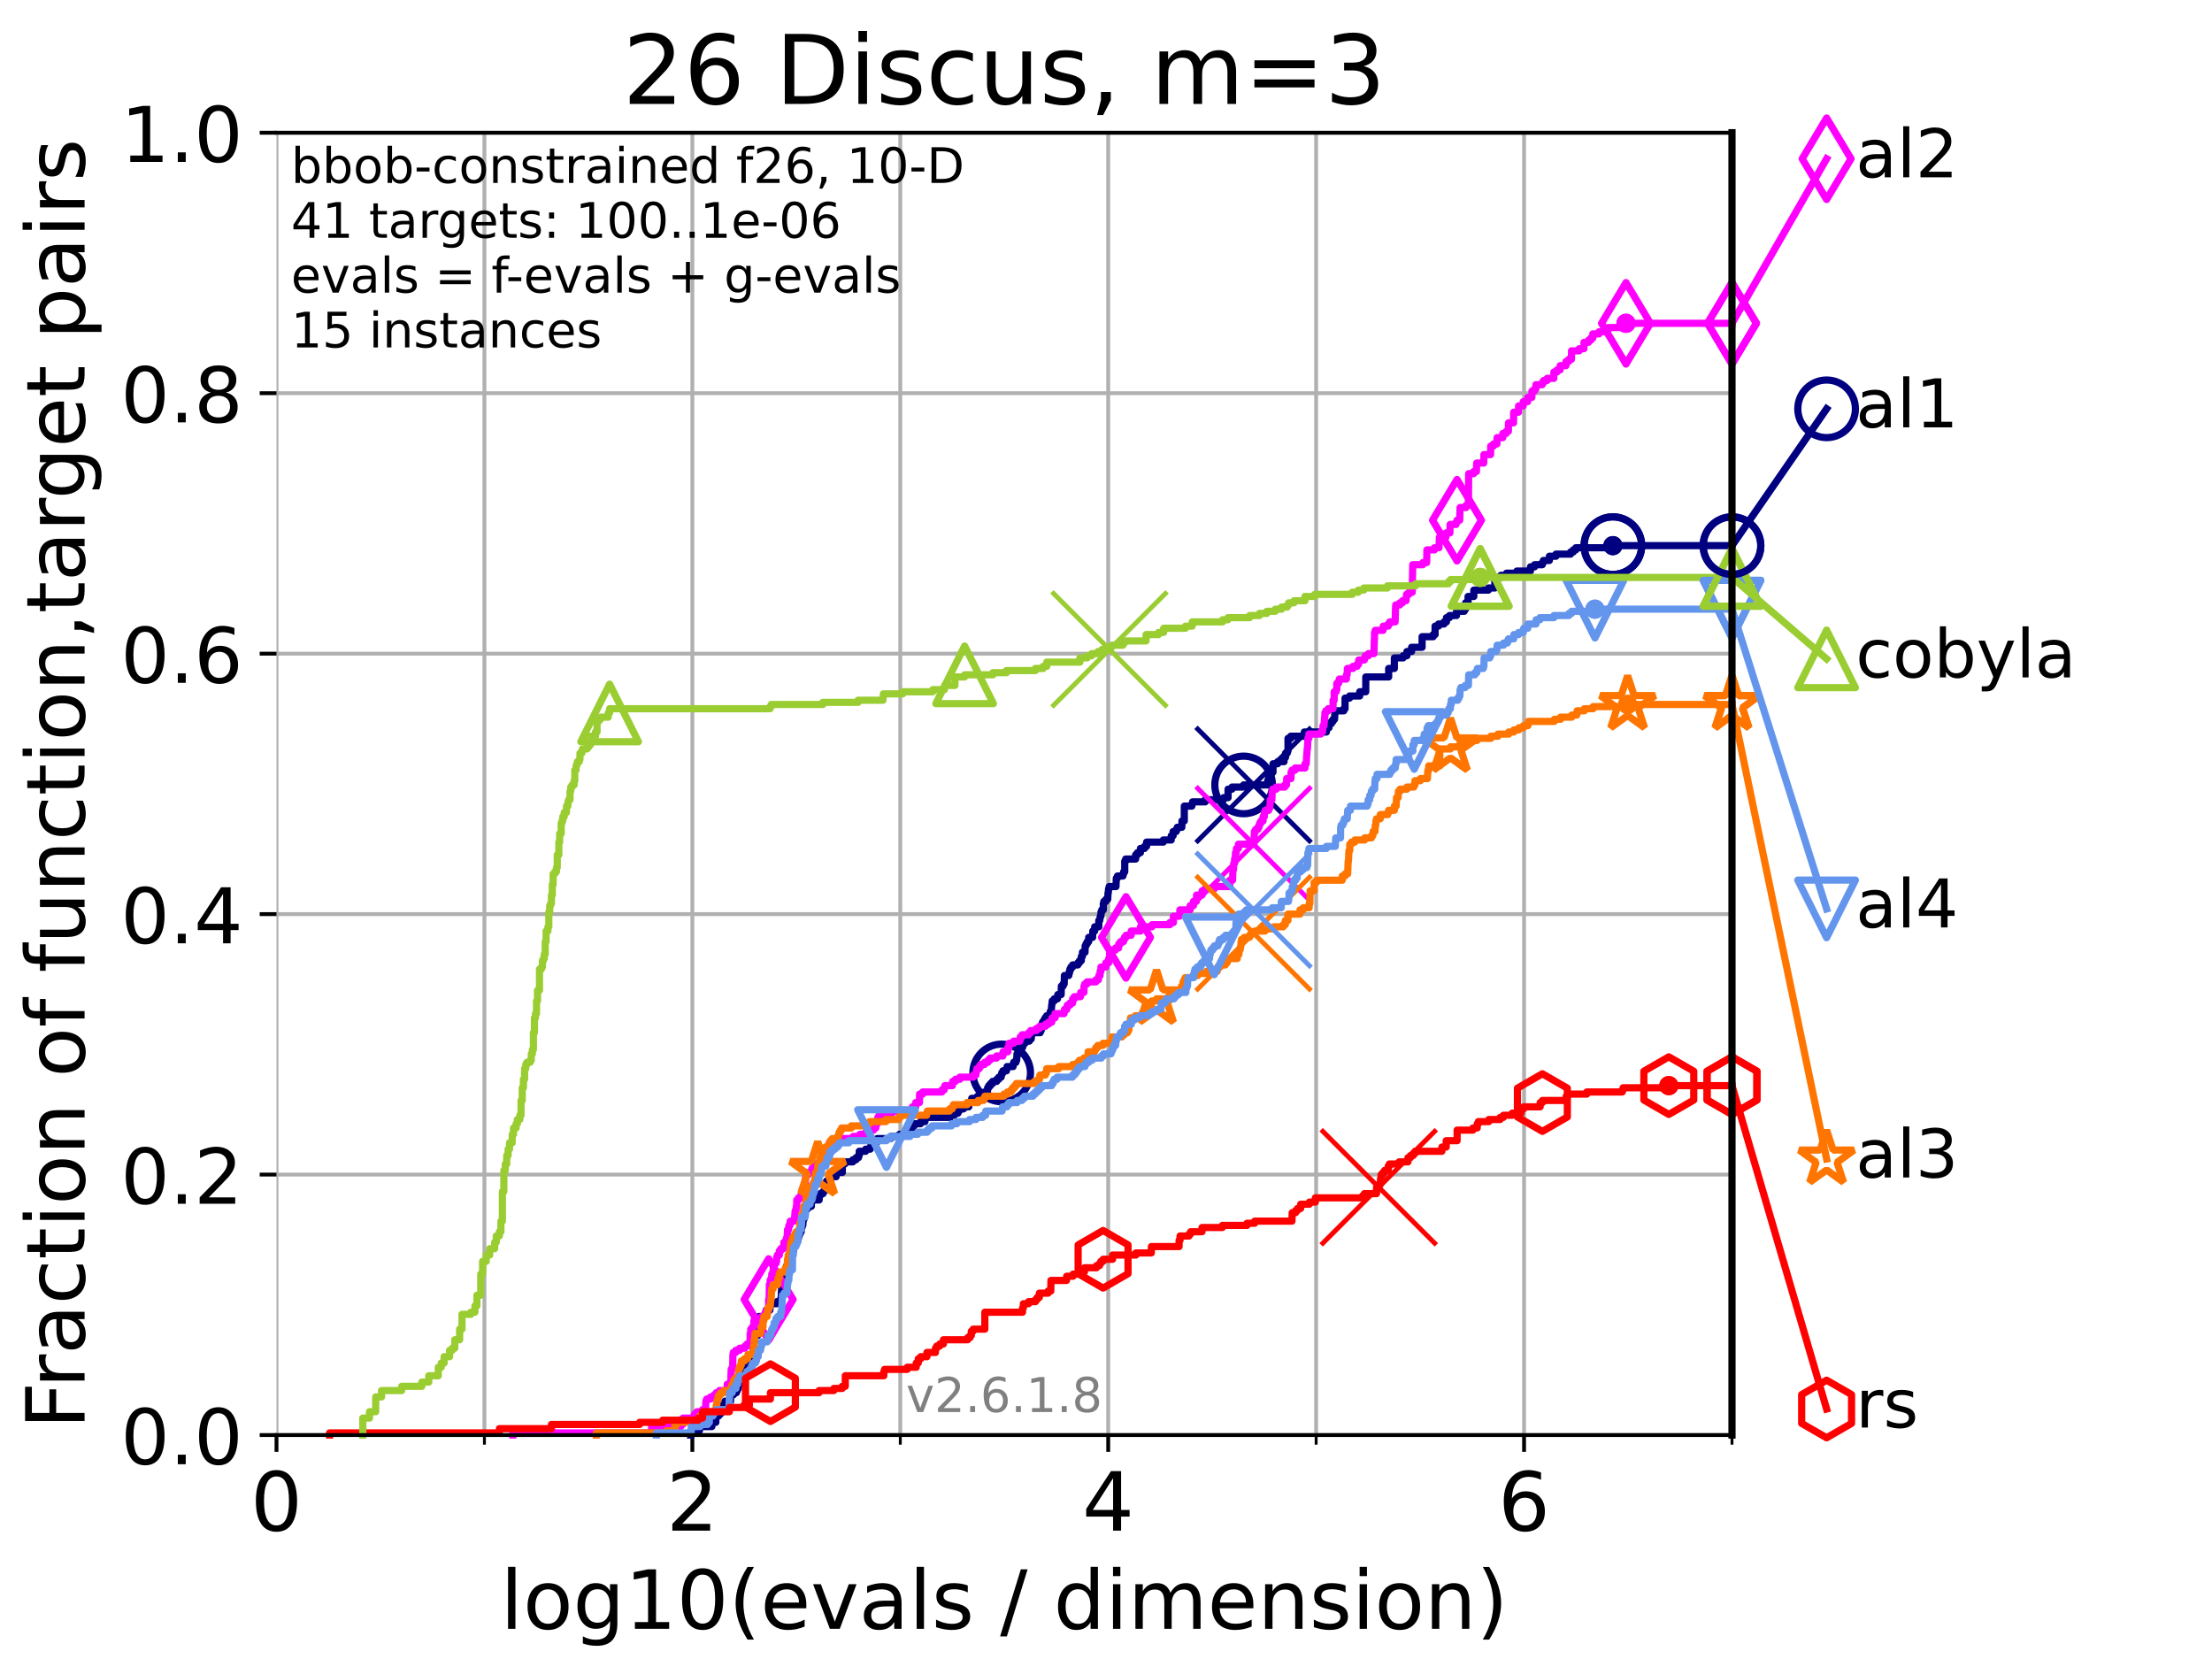 <?xml version="1.0" encoding="utf-8" standalone="no"?>
<!DOCTYPE svg PUBLIC "-//W3C//DTD SVG 1.1//EN"
  "http://www.w3.org/Graphics/SVG/1.1/DTD/svg11.dtd">
<!-- Created with matplotlib (https://matplotlib.org/) -->
<svg height="345.6pt" version="1.1" viewBox="0 0 460.8 345.6" width="460.8pt" xmlns="http://www.w3.org/2000/svg" xmlns:xlink="http://www.w3.org/1999/xlink">
 <defs>
  <style type="text/css">*{stroke-linecap:butt;stroke-linejoin:round;}</style>
 </defs>
 <g id="figure_1">
  <g id="patch_1">
   <path d="M 0 345.6 
L 460.8 345.6 
L 460.8 0 
L 0 0 
z
" style="fill:#ffffff;"/>
  </g>
  <g id="axes_1">
   <g id="patch_2">
    <path d="M 57.6 298.944 
L 360.806 298.944 
L 360.806 27.648 
L 57.6 27.648 
z
" style="fill:#ffffff;"/>
   </g>
   <g id="matplotlib.axis_1">
    <g id="xtick_1">
     <g id="line2d_1">
      <path clip-path="url(#pcfd4df61c2)" d="M 57.6 298.944 
L 57.6 27.648 
" style="fill:none;stroke:#b0b0b0;stroke-linecap:square;stroke-width:0.8;"/>
     </g>
     <g id="line2d_2">
      <defs>
       <path d="M 0 0 
L 0 3.5 
" id="m58803f8a52" style="stroke:#000000;stroke-width:0.8;"/>
      </defs>
      <g>
       <use style="stroke:#000000;stroke-width:0.8;" x="57.6" xlink:href="#m58803f8a52" y="298.944"/>
      </g>
     </g>
     <g id="text_1">
      <!-- 0 -->
      <g transform="translate(52.192 318.861)scale(0.17 -0.17)">
       <defs>
        <path d="M 31.781 66.406 
Q 24.172 66.406 20.328 58.906 
Q 16.5 51.422 16.5 36.375 
Q 16.5 21.391 20.328 13.891 
Q 24.172 6.391 31.781 6.391 
Q 39.453 6.391 43.281 13.891 
Q 47.125 21.391 47.125 36.375 
Q 47.125 51.422 43.281 58.906 
Q 39.453 66.406 31.781 66.406 
z
M 31.781 74.219 
Q 44.047 74.219 50.516 64.516 
Q 56.984 54.828 56.984 36.375 
Q 56.984 17.969 50.516 8.266 
Q 44.047 -1.422 31.781 -1.422 
Q 19.531 -1.422 13.062 8.266 
Q 6.594 17.969 6.594 36.375 
Q 6.594 54.828 13.062 64.516 
Q 19.531 74.219 31.781 74.219 
z
" id="DejaVuSans-48"/>
       </defs>
       <use xlink:href="#DejaVuSans-48"/>
      </g>
     </g>
    </g>
    <g id="xtick_2">
     <g id="line2d_3">
      <path clip-path="url(#pcfd4df61c2)" d="M 144.23 298.944 
L 144.23 27.648 
" style="fill:none;stroke:#b0b0b0;stroke-linecap:square;stroke-width:0.8;"/>
     </g>
     <g id="line2d_4">
      <g>
       <use style="stroke:#000000;stroke-width:0.8;" x="144.23" xlink:href="#m58803f8a52" y="298.944"/>
      </g>
     </g>
     <g id="text_2">
      <!-- 2 -->
      <g transform="translate(138.822 318.861)scale(0.17 -0.17)">
       <defs>
        <path d="M 19.188 8.297 
L 53.609 8.297 
L 53.609 0 
L 7.328 0 
L 7.328 8.297 
Q 12.938 14.109 22.625 23.891 
Q 32.328 33.688 34.812 36.531 
Q 39.547 41.844 41.422 45.531 
Q 43.312 49.219 43.312 52.781 
Q 43.312 58.594 39.234 62.25 
Q 35.156 65.922 28.609 65.922 
Q 23.969 65.922 18.812 64.312 
Q 13.672 62.703 7.812 59.422 
L 7.812 69.391 
Q 13.766 71.781 18.938 73 
Q 24.125 74.219 28.422 74.219 
Q 39.75 74.219 46.484 68.547 
Q 53.219 62.891 53.219 53.422 
Q 53.219 48.922 51.531 44.891 
Q 49.859 40.875 45.406 35.406 
Q 44.188 33.984 37.641 27.219 
Q 31.109 20.453 19.188 8.297 
z
" id="DejaVuSans-50"/>
       </defs>
       <use xlink:href="#DejaVuSans-50"/>
      </g>
     </g>
    </g>
    <g id="xtick_3">
     <g id="line2d_5">
      <path clip-path="url(#pcfd4df61c2)" d="M 230.861 298.944 
L 230.861 27.648 
" style="fill:none;stroke:#b0b0b0;stroke-linecap:square;stroke-width:0.8;"/>
     </g>
     <g id="line2d_6">
      <g>
       <use style="stroke:#000000;stroke-width:0.8;" x="230.861" xlink:href="#m58803f8a52" y="298.944"/>
      </g>
     </g>
     <g id="text_3">
      <!-- 4 -->
      <g transform="translate(225.453 318.861)scale(0.17 -0.17)">
       <defs>
        <path d="M 37.797 64.312 
L 12.891 25.391 
L 37.797 25.391 
z
M 35.203 72.906 
L 47.609 72.906 
L 47.609 25.391 
L 58.016 25.391 
L 58.016 17.188 
L 47.609 17.188 
L 47.609 0 
L 37.797 0 
L 37.797 17.188 
L 4.891 17.188 
L 4.891 26.703 
z
" id="DejaVuSans-52"/>
       </defs>
       <use xlink:href="#DejaVuSans-52"/>
      </g>
     </g>
    </g>
    <g id="xtick_4">
     <g id="line2d_7">
      <path clip-path="url(#pcfd4df61c2)" d="M 317.491 298.944 
L 317.491 27.648 
" style="fill:none;stroke:#b0b0b0;stroke-linecap:square;stroke-width:0.8;"/>
     </g>
     <g id="line2d_8">
      <g>
       <use style="stroke:#000000;stroke-width:0.8;" x="317.491" xlink:href="#m58803f8a52" y="298.944"/>
      </g>
     </g>
     <g id="text_4">
      <!-- 6 -->
      <g transform="translate(312.083 318.861)scale(0.17 -0.17)">
       <defs>
        <path d="M 33.016 40.375 
Q 26.375 40.375 22.484 35.828 
Q 18.609 31.297 18.609 23.391 
Q 18.609 15.531 22.484 10.953 
Q 26.375 6.391 33.016 6.391 
Q 39.656 6.391 43.531 10.953 
Q 47.406 15.531 47.406 23.391 
Q 47.406 31.297 43.531 35.828 
Q 39.656 40.375 33.016 40.375 
z
M 52.594 71.297 
L 52.594 62.312 
Q 48.875 64.062 45.094 64.984 
Q 41.312 65.922 37.594 65.922 
Q 27.828 65.922 22.672 59.328 
Q 17.531 52.734 16.797 39.406 
Q 19.672 43.656 24.016 45.922 
Q 28.375 48.188 33.594 48.188 
Q 44.578 48.188 50.953 41.516 
Q 57.328 34.859 57.328 23.391 
Q 57.328 12.156 50.688 5.359 
Q 44.047 -1.422 33.016 -1.422 
Q 20.359 -1.422 13.672 8.266 
Q 6.984 17.969 6.984 36.375 
Q 6.984 53.656 15.188 63.938 
Q 23.391 74.219 37.203 74.219 
Q 40.922 74.219 44.703 73.484 
Q 48.484 72.75 52.594 71.297 
z
" id="DejaVuSans-54"/>
       </defs>
       <use xlink:href="#DejaVuSans-54"/>
      </g>
     </g>
    </g>
    <g id="xtick_5">
     <g id="line2d_9">
      <path clip-path="url(#pcfd4df61c2)" d="M 100.915 298.944 
L 100.915 27.648 
" style="fill:none;stroke:#b0b0b0;stroke-linecap:square;stroke-width:0.8;"/>
     </g>
     <g id="line2d_10">
      <defs>
       <path d="M 0 0 
L 0 2 
" id="mad04ec186f" style="stroke:#000000;stroke-width:0.6;"/>
      </defs>
      <g>
       <use style="stroke:#000000;stroke-width:0.6;" x="100.915" xlink:href="#mad04ec186f" y="298.944"/>
      </g>
     </g>
    </g>
    <g id="xtick_6">
     <g id="line2d_11">
      <path clip-path="url(#pcfd4df61c2)" d="M 187.546 298.944 
L 187.546 27.648 
" style="fill:none;stroke:#b0b0b0;stroke-linecap:square;stroke-width:0.8;"/>
     </g>
     <g id="line2d_12">
      <g>
       <use style="stroke:#000000;stroke-width:0.6;" x="187.546" xlink:href="#mad04ec186f" y="298.944"/>
      </g>
     </g>
    </g>
    <g id="xtick_7">
     <g id="line2d_13">
      <path clip-path="url(#pcfd4df61c2)" d="M 274.176 298.944 
L 274.176 27.648 
" style="fill:none;stroke:#b0b0b0;stroke-linecap:square;stroke-width:0.8;"/>
     </g>
     <g id="line2d_14">
      <g>
       <use style="stroke:#000000;stroke-width:0.6;" x="274.176" xlink:href="#mad04ec186f" y="298.944"/>
      </g>
     </g>
    </g>
    <g id="xtick_8">
     <g id="line2d_15">
      <path clip-path="url(#pcfd4df61c2)" d="M 360.806 298.944 
L 360.806 27.648 
" style="fill:none;stroke:#b0b0b0;stroke-linecap:square;stroke-width:0.8;"/>
     </g>
     <g id="line2d_16">
      <g>
       <use style="stroke:#000000;stroke-width:0.6;" x="360.806" xlink:href="#mad04ec186f" y="298.944"/>
      </g>
     </g>
    </g>
    <g id="text_5">
     <!-- log10(evals / dimension) -->
     <g transform="translate(104.239 339.314)scale(0.17 -0.17)">
      <defs>
       <path d="M 9.422 75.984 
L 18.406 75.984 
L 18.406 0 
L 9.422 0 
z
" id="DejaVuSans-108"/>
       <path d="M 30.609 48.391 
Q 23.391 48.391 19.188 42.75 
Q 14.984 37.109 14.984 27.297 
Q 14.984 17.484 19.156 11.844 
Q 23.344 6.203 30.609 6.203 
Q 37.797 6.203 41.984 11.859 
Q 46.188 17.531 46.188 27.297 
Q 46.188 37.016 41.984 42.703 
Q 37.797 48.391 30.609 48.391 
z
M 30.609 56 
Q 42.328 56 49.016 48.375 
Q 55.719 40.766 55.719 27.297 
Q 55.719 13.875 49.016 6.219 
Q 42.328 -1.422 30.609 -1.422 
Q 18.844 -1.422 12.172 6.219 
Q 5.516 13.875 5.516 27.297 
Q 5.516 40.766 12.172 48.375 
Q 18.844 56 30.609 56 
z
" id="DejaVuSans-111"/>
       <path d="M 45.406 27.984 
Q 45.406 37.75 41.375 43.109 
Q 37.359 48.484 30.078 48.484 
Q 22.859 48.484 18.828 43.109 
Q 14.797 37.75 14.797 27.984 
Q 14.797 18.266 18.828 12.891 
Q 22.859 7.516 30.078 7.516 
Q 37.359 7.516 41.375 12.891 
Q 45.406 18.266 45.406 27.984 
z
M 54.391 6.781 
Q 54.391 -7.172 48.188 -13.984 
Q 42 -20.797 29.203 -20.797 
Q 24.469 -20.797 20.266 -20.094 
Q 16.062 -19.391 12.109 -17.922 
L 12.109 -9.188 
Q 16.062 -11.328 19.922 -12.344 
Q 23.781 -13.375 27.781 -13.375 
Q 36.625 -13.375 41.016 -8.766 
Q 45.406 -4.156 45.406 5.172 
L 45.406 9.625 
Q 42.625 4.781 38.281 2.391 
Q 33.938 0 27.875 0 
Q 17.828 0 11.672 7.656 
Q 5.516 15.328 5.516 27.984 
Q 5.516 40.672 11.672 48.328 
Q 17.828 56 27.875 56 
Q 33.938 56 38.281 53.609 
Q 42.625 51.219 45.406 46.391 
L 45.406 54.688 
L 54.391 54.688 
z
" id="DejaVuSans-103"/>
       <path d="M 12.406 8.297 
L 28.516 8.297 
L 28.516 63.922 
L 10.984 60.406 
L 10.984 69.391 
L 28.422 72.906 
L 38.281 72.906 
L 38.281 8.297 
L 54.391 8.297 
L 54.391 0 
L 12.406 0 
z
" id="DejaVuSans-49"/>
       <path d="M 31 75.875 
Q 24.469 64.656 21.281 53.656 
Q 18.109 42.672 18.109 31.391 
Q 18.109 20.125 21.312 9.062 
Q 24.516 -2 31 -13.188 
L 23.188 -13.188 
Q 15.875 -1.703 12.234 9.375 
Q 8.594 20.453 8.594 31.391 
Q 8.594 42.281 12.203 53.312 
Q 15.828 64.359 23.188 75.875 
z
" id="DejaVuSans-40"/>
       <path d="M 56.203 29.594 
L 56.203 25.203 
L 14.891 25.203 
Q 15.484 15.922 20.484 11.062 
Q 25.484 6.203 34.422 6.203 
Q 39.594 6.203 44.453 7.469 
Q 49.312 8.734 54.109 11.281 
L 54.109 2.781 
Q 49.266 0.734 44.188 -0.344 
Q 39.109 -1.422 33.891 -1.422 
Q 20.797 -1.422 13.156 6.188 
Q 5.516 13.812 5.516 26.812 
Q 5.516 40.234 12.766 48.109 
Q 20.016 56 32.328 56 
Q 43.359 56 49.781 48.891 
Q 56.203 41.797 56.203 29.594 
z
M 47.219 32.234 
Q 47.125 39.594 43.094 43.984 
Q 39.062 48.391 32.422 48.391 
Q 24.906 48.391 20.391 44.141 
Q 15.875 39.891 15.188 32.172 
z
" id="DejaVuSans-101"/>
       <path d="M 2.984 54.688 
L 12.5 54.688 
L 29.594 8.797 
L 46.688 54.688 
L 56.203 54.688 
L 35.688 0 
L 23.484 0 
z
" id="DejaVuSans-118"/>
       <path d="M 34.281 27.484 
Q 23.391 27.484 19.188 25 
Q 14.984 22.516 14.984 16.5 
Q 14.984 11.719 18.141 8.906 
Q 21.297 6.109 26.703 6.109 
Q 34.188 6.109 38.703 11.406 
Q 43.219 16.703 43.219 25.484 
L 43.219 27.484 
z
M 52.203 31.203 
L 52.203 0 
L 43.219 0 
L 43.219 8.297 
Q 40.141 3.328 35.547 0.953 
Q 30.953 -1.422 24.312 -1.422 
Q 15.922 -1.422 10.953 3.297 
Q 6 8.016 6 15.922 
Q 6 25.141 12.172 29.828 
Q 18.359 34.516 30.609 34.516 
L 43.219 34.516 
L 43.219 35.406 
Q 43.219 41.609 39.141 45 
Q 35.062 48.391 27.688 48.391 
Q 23 48.391 18.547 47.266 
Q 14.109 46.141 10.016 43.891 
L 10.016 52.203 
Q 14.938 54.109 19.578 55.047 
Q 24.219 56 28.609 56 
Q 40.484 56 46.344 49.844 
Q 52.203 43.703 52.203 31.203 
z
" id="DejaVuSans-97"/>
       <path d="M 44.281 53.078 
L 44.281 44.578 
Q 40.484 46.531 36.375 47.5 
Q 32.281 48.484 27.875 48.484 
Q 21.188 48.484 17.844 46.438 
Q 14.5 44.391 14.5 40.281 
Q 14.5 37.156 16.891 35.375 
Q 19.281 33.594 26.516 31.984 
L 29.594 31.297 
Q 39.156 29.25 43.188 25.516 
Q 47.219 21.781 47.219 15.094 
Q 47.219 7.469 41.188 3.016 
Q 35.156 -1.422 24.609 -1.422 
Q 20.219 -1.422 15.453 -0.562 
Q 10.688 0.297 5.422 2 
L 5.422 11.281 
Q 10.406 8.688 15.234 7.391 
Q 20.062 6.109 24.812 6.109 
Q 31.156 6.109 34.562 8.281 
Q 37.984 10.453 37.984 14.406 
Q 37.984 18.062 35.516 20.016 
Q 33.062 21.969 24.703 23.781 
L 21.578 24.516 
Q 13.234 26.266 9.516 29.906 
Q 5.812 33.547 5.812 39.891 
Q 5.812 47.609 11.281 51.797 
Q 16.75 56 26.812 56 
Q 31.781 56 36.172 55.266 
Q 40.578 54.547 44.281 53.078 
z
" id="DejaVuSans-115"/>
       <path id="DejaVuSans-32"/>
       <path d="M 25.391 72.906 
L 33.688 72.906 
L 8.297 -9.281 
L 0 -9.281 
z
" id="DejaVuSans-47"/>
       <path d="M 45.406 46.391 
L 45.406 75.984 
L 54.391 75.984 
L 54.391 0 
L 45.406 0 
L 45.406 8.203 
Q 42.578 3.328 38.25 0.953 
Q 33.938 -1.422 27.875 -1.422 
Q 17.969 -1.422 11.734 6.484 
Q 5.516 14.406 5.516 27.297 
Q 5.516 40.188 11.734 48.094 
Q 17.969 56 27.875 56 
Q 33.938 56 38.25 53.625 
Q 42.578 51.266 45.406 46.391 
z
M 14.797 27.297 
Q 14.797 17.391 18.875 11.75 
Q 22.953 6.109 30.078 6.109 
Q 37.203 6.109 41.297 11.75 
Q 45.406 17.391 45.406 27.297 
Q 45.406 37.203 41.297 42.844 
Q 37.203 48.484 30.078 48.484 
Q 22.953 48.484 18.875 42.844 
Q 14.797 37.203 14.797 27.297 
z
" id="DejaVuSans-100"/>
       <path d="M 9.422 54.688 
L 18.406 54.688 
L 18.406 0 
L 9.422 0 
z
M 9.422 75.984 
L 18.406 75.984 
L 18.406 64.594 
L 9.422 64.594 
z
" id="DejaVuSans-105"/>
       <path d="M 52 44.188 
Q 55.375 50.25 60.062 53.125 
Q 64.75 56 71.094 56 
Q 79.641 56 84.281 50.016 
Q 88.922 44.047 88.922 33.016 
L 88.922 0 
L 79.891 0 
L 79.891 32.719 
Q 79.891 40.578 77.094 44.375 
Q 74.312 48.188 68.609 48.188 
Q 61.625 48.188 57.562 43.547 
Q 53.516 38.922 53.516 30.906 
L 53.516 0 
L 44.484 0 
L 44.484 32.719 
Q 44.484 40.625 41.703 44.406 
Q 38.922 48.188 33.109 48.188 
Q 26.219 48.188 22.156 43.531 
Q 18.109 38.875 18.109 30.906 
L 18.109 0 
L 9.078 0 
L 9.078 54.688 
L 18.109 54.688 
L 18.109 46.188 
Q 21.188 51.219 25.484 53.609 
Q 29.781 56 35.688 56 
Q 41.656 56 45.828 52.969 
Q 50 49.953 52 44.188 
z
" id="DejaVuSans-109"/>
       <path d="M 54.891 33.016 
L 54.891 0 
L 45.906 0 
L 45.906 32.719 
Q 45.906 40.484 42.875 44.328 
Q 39.844 48.188 33.797 48.188 
Q 26.516 48.188 22.312 43.547 
Q 18.109 38.922 18.109 30.906 
L 18.109 0 
L 9.078 0 
L 9.078 54.688 
L 18.109 54.688 
L 18.109 46.188 
Q 21.344 51.125 25.703 53.562 
Q 30.078 56 35.797 56 
Q 45.219 56 50.047 50.172 
Q 54.891 44.344 54.891 33.016 
z
" id="DejaVuSans-110"/>
       <path d="M 8.016 75.875 
L 15.828 75.875 
Q 23.141 64.359 26.781 53.312 
Q 30.422 42.281 30.422 31.391 
Q 30.422 20.453 26.781 9.375 
Q 23.141 -1.703 15.828 -13.188 
L 8.016 -13.188 
Q 14.5 -2 17.703 9.062 
Q 20.906 20.125 20.906 31.391 
Q 20.906 42.672 17.703 53.656 
Q 14.5 64.656 8.016 75.875 
z
" id="DejaVuSans-41"/>
      </defs>
      <use xlink:href="#DejaVuSans-108"/>
      <use x="27.783" xlink:href="#DejaVuSans-111"/>
      <use x="88.965" xlink:href="#DejaVuSans-103"/>
      <use x="152.441" xlink:href="#DejaVuSans-49"/>
      <use x="216.064" xlink:href="#DejaVuSans-48"/>
      <use x="279.688" xlink:href="#DejaVuSans-40"/>
      <use x="318.701" xlink:href="#DejaVuSans-101"/>
      <use x="380.225" xlink:href="#DejaVuSans-118"/>
      <use x="439.404" xlink:href="#DejaVuSans-97"/>
      <use x="500.684" xlink:href="#DejaVuSans-108"/>
      <use x="528.467" xlink:href="#DejaVuSans-115"/>
      <use x="580.566" xlink:href="#DejaVuSans-32"/>
      <use x="612.354" xlink:href="#DejaVuSans-47"/>
      <use x="646.045" xlink:href="#DejaVuSans-32"/>
      <use x="677.832" xlink:href="#DejaVuSans-100"/>
      <use x="741.309" xlink:href="#DejaVuSans-105"/>
      <use x="769.092" xlink:href="#DejaVuSans-109"/>
      <use x="866.504" xlink:href="#DejaVuSans-101"/>
      <use x="928.027" xlink:href="#DejaVuSans-110"/>
      <use x="991.406" xlink:href="#DejaVuSans-115"/>
      <use x="1043.506" xlink:href="#DejaVuSans-105"/>
      <use x="1071.289" xlink:href="#DejaVuSans-111"/>
      <use x="1132.471" xlink:href="#DejaVuSans-110"/>
      <use x="1195.85" xlink:href="#DejaVuSans-41"/>
     </g>
    </g>
   </g>
   <g id="matplotlib.axis_2">
    <g id="ytick_1">
     <g id="line2d_17">
      <path clip-path="url(#pcfd4df61c2)" d="M 57.6 298.944 
L 360.806 298.944 
" style="fill:none;stroke:#b0b0b0;stroke-linecap:square;stroke-width:0.8;"/>
     </g>
     <g id="line2d_18">
      <defs>
       <path d="M 0 0 
L -3.5 0 
" id="m587fdeffab" style="stroke:#000000;stroke-width:0.8;"/>
      </defs>
      <g>
       <use style="stroke:#000000;stroke-width:0.8;" x="57.6" xlink:href="#m587fdeffab" y="298.944"/>
      </g>
     </g>
     <g id="text_6">
      <!-- 0.0 -->
      <g transform="translate(25.155 305.023)scale(0.16 -0.16)">
       <defs>
        <path d="M 10.688 12.406 
L 21 12.406 
L 21 0 
L 10.688 0 
z
" id="DejaVuSans-46"/>
       </defs>
       <use xlink:href="#DejaVuSans-48"/>
       <use x="63.623" xlink:href="#DejaVuSans-46"/>
       <use x="95.41" xlink:href="#DejaVuSans-48"/>
      </g>
     </g>
    </g>
    <g id="ytick_2">
     <g id="line2d_19">
      <path clip-path="url(#pcfd4df61c2)" d="M 57.6 244.685 
L 360.806 244.685 
" style="fill:none;stroke:#b0b0b0;stroke-linecap:square;stroke-width:0.8;"/>
     </g>
     <g id="line2d_20">
      <g>
       <use style="stroke:#000000;stroke-width:0.8;" x="57.6" xlink:href="#m587fdeffab" y="244.685"/>
      </g>
     </g>
     <g id="text_7">
      <!-- 0.2 -->
      <g transform="translate(25.155 250.764)scale(0.16 -0.16)">
       <use xlink:href="#DejaVuSans-48"/>
       <use x="63.623" xlink:href="#DejaVuSans-46"/>
       <use x="95.41" xlink:href="#DejaVuSans-50"/>
      </g>
     </g>
    </g>
    <g id="ytick_3">
     <g id="line2d_21">
      <path clip-path="url(#pcfd4df61c2)" d="M 57.6 190.426 
L 360.806 190.426 
" style="fill:none;stroke:#b0b0b0;stroke-linecap:square;stroke-width:0.8;"/>
     </g>
     <g id="line2d_22">
      <g>
       <use style="stroke:#000000;stroke-width:0.8;" x="57.6" xlink:href="#m587fdeffab" y="190.426"/>
      </g>
     </g>
     <g id="text_8">
      <!-- 0.4 -->
      <g transform="translate(25.155 196.504)scale(0.16 -0.16)">
       <use xlink:href="#DejaVuSans-48"/>
       <use x="63.623" xlink:href="#DejaVuSans-46"/>
       <use x="95.41" xlink:href="#DejaVuSans-52"/>
      </g>
     </g>
    </g>
    <g id="ytick_4">
     <g id="line2d_23">
      <path clip-path="url(#pcfd4df61c2)" d="M 57.6 136.166 
L 360.806 136.166 
" style="fill:none;stroke:#b0b0b0;stroke-linecap:square;stroke-width:0.8;"/>
     </g>
     <g id="line2d_24">
      <g>
       <use style="stroke:#000000;stroke-width:0.8;" x="57.6" xlink:href="#m587fdeffab" y="136.166"/>
      </g>
     </g>
     <g id="text_9">
      <!-- 0.6 -->
      <g transform="translate(25.155 142.245)scale(0.16 -0.16)">
       <use xlink:href="#DejaVuSans-48"/>
       <use x="63.623" xlink:href="#DejaVuSans-46"/>
       <use x="95.41" xlink:href="#DejaVuSans-54"/>
      </g>
     </g>
    </g>
    <g id="ytick_5">
     <g id="line2d_25">
      <path clip-path="url(#pcfd4df61c2)" d="M 57.6 81.907 
L 360.806 81.907 
" style="fill:none;stroke:#b0b0b0;stroke-linecap:square;stroke-width:0.8;"/>
     </g>
     <g id="line2d_26">
      <g>
       <use style="stroke:#000000;stroke-width:0.8;" x="57.6" xlink:href="#m587fdeffab" y="81.907"/>
      </g>
     </g>
     <g id="text_10">
      <!-- 0.8 -->
      <g transform="translate(25.155 87.986)scale(0.16 -0.16)">
       <defs>
        <path d="M 31.781 34.625 
Q 24.75 34.625 20.719 30.859 
Q 16.703 27.094 16.703 20.516 
Q 16.703 13.922 20.719 10.156 
Q 24.75 6.391 31.781 6.391 
Q 38.812 6.391 42.859 10.172 
Q 46.922 13.969 46.922 20.516 
Q 46.922 27.094 42.891 30.859 
Q 38.875 34.625 31.781 34.625 
z
M 21.922 38.812 
Q 15.578 40.375 12.031 44.719 
Q 8.5 49.078 8.5 55.328 
Q 8.5 64.062 14.719 69.141 
Q 20.953 74.219 31.781 74.219 
Q 42.672 74.219 48.875 69.141 
Q 55.078 64.062 55.078 55.328 
Q 55.078 49.078 51.531 44.719 
Q 48 40.375 41.703 38.812 
Q 48.828 37.156 52.797 32.312 
Q 56.781 27.484 56.781 20.516 
Q 56.781 9.906 50.312 4.234 
Q 43.844 -1.422 31.781 -1.422 
Q 19.734 -1.422 13.25 4.234 
Q 6.781 9.906 6.781 20.516 
Q 6.781 27.484 10.781 32.312 
Q 14.797 37.156 21.922 38.812 
z
M 18.312 54.391 
Q 18.312 48.734 21.844 45.562 
Q 25.391 42.391 31.781 42.391 
Q 38.141 42.391 41.719 45.562 
Q 45.312 48.734 45.312 54.391 
Q 45.312 60.062 41.719 63.234 
Q 38.141 66.406 31.781 66.406 
Q 25.391 66.406 21.844 63.234 
Q 18.312 60.062 18.312 54.391 
z
" id="DejaVuSans-56"/>
       </defs>
       <use xlink:href="#DejaVuSans-48"/>
       <use x="63.623" xlink:href="#DejaVuSans-46"/>
       <use x="95.41" xlink:href="#DejaVuSans-56"/>
      </g>
     </g>
    </g>
    <g id="ytick_6">
     <g id="line2d_27">
      <path clip-path="url(#pcfd4df61c2)" d="M 57.6 27.648 
L 360.806 27.648 
" style="fill:none;stroke:#b0b0b0;stroke-linecap:square;stroke-width:0.8;"/>
     </g>
     <g id="line2d_28">
      <g>
       <use style="stroke:#000000;stroke-width:0.8;" x="57.6" xlink:href="#m587fdeffab" y="27.648"/>
      </g>
     </g>
     <g id="text_11">
      <!-- 1.0 -->
      <g transform="translate(25.155 33.727)scale(0.16 -0.16)">
       <use xlink:href="#DejaVuSans-49"/>
       <use x="63.623" xlink:href="#DejaVuSans-46"/>
       <use x="95.41" xlink:href="#DejaVuSans-48"/>
      </g>
     </g>
    </g>
    <g id="text_12">
     <!-- Fraction of function,target pairs -->
     <g transform="translate(17.62 297.681)rotate(-90)scale(0.17 -0.17)">
      <defs>
       <path d="M 9.812 72.906 
L 51.703 72.906 
L 51.703 64.594 
L 19.672 64.594 
L 19.672 43.109 
L 48.578 43.109 
L 48.578 34.812 
L 19.672 34.812 
L 19.672 0 
L 9.812 0 
z
" id="DejaVuSans-70"/>
       <path d="M 41.109 46.297 
Q 39.594 47.172 37.812 47.578 
Q 36.031 48 33.891 48 
Q 26.266 48 22.188 43.047 
Q 18.109 38.094 18.109 28.812 
L 18.109 0 
L 9.078 0 
L 9.078 54.688 
L 18.109 54.688 
L 18.109 46.188 
Q 20.953 51.172 25.484 53.578 
Q 30.031 56 36.531 56 
Q 37.453 56 38.578 55.875 
Q 39.703 55.766 41.062 55.516 
z
" id="DejaVuSans-114"/>
       <path d="M 48.781 52.594 
L 48.781 44.188 
Q 44.969 46.297 41.141 47.344 
Q 37.312 48.391 33.406 48.391 
Q 24.656 48.391 19.812 42.844 
Q 14.984 37.312 14.984 27.297 
Q 14.984 17.281 19.812 11.734 
Q 24.656 6.203 33.406 6.203 
Q 37.312 6.203 41.141 7.25 
Q 44.969 8.297 48.781 10.406 
L 48.781 2.094 
Q 45.016 0.344 40.984 -0.531 
Q 36.969 -1.422 32.422 -1.422 
Q 20.062 -1.422 12.781 6.344 
Q 5.516 14.109 5.516 27.297 
Q 5.516 40.672 12.859 48.328 
Q 20.219 56 33.016 56 
Q 37.156 56 41.109 55.141 
Q 45.062 54.297 48.781 52.594 
z
" id="DejaVuSans-99"/>
       <path d="M 18.312 70.219 
L 18.312 54.688 
L 36.812 54.688 
L 36.812 47.703 
L 18.312 47.703 
L 18.312 18.016 
Q 18.312 11.328 20.141 9.422 
Q 21.969 7.516 27.594 7.516 
L 36.812 7.516 
L 36.812 0 
L 27.594 0 
Q 17.188 0 13.234 3.875 
Q 9.281 7.766 9.281 18.016 
L 9.281 47.703 
L 2.688 47.703 
L 2.688 54.688 
L 9.281 54.688 
L 9.281 70.219 
z
" id="DejaVuSans-116"/>
       <path d="M 37.109 75.984 
L 37.109 68.5 
L 28.516 68.5 
Q 23.688 68.5 21.797 66.547 
Q 19.922 64.594 19.922 59.516 
L 19.922 54.688 
L 34.719 54.688 
L 34.719 47.703 
L 19.922 47.703 
L 19.922 0 
L 10.891 0 
L 10.891 47.703 
L 2.297 47.703 
L 2.297 54.688 
L 10.891 54.688 
L 10.891 58.5 
Q 10.891 67.625 15.141 71.797 
Q 19.391 75.984 28.609 75.984 
z
" id="DejaVuSans-102"/>
       <path d="M 8.5 21.578 
L 8.5 54.688 
L 17.484 54.688 
L 17.484 21.922 
Q 17.484 14.156 20.5 10.266 
Q 23.531 6.391 29.594 6.391 
Q 36.859 6.391 41.078 11.031 
Q 45.312 15.672 45.312 23.688 
L 45.312 54.688 
L 54.297 54.688 
L 54.297 0 
L 45.312 0 
L 45.312 8.406 
Q 42.047 3.422 37.719 1 
Q 33.406 -1.422 27.688 -1.422 
Q 18.266 -1.422 13.375 4.438 
Q 8.5 10.297 8.5 21.578 
z
M 31.109 56 
z
" id="DejaVuSans-117"/>
       <path d="M 11.719 12.406 
L 22.016 12.406 
L 22.016 4 
L 14.016 -11.625 
L 7.719 -11.625 
L 11.719 4 
z
" id="DejaVuSans-44"/>
       <path d="M 18.109 8.203 
L 18.109 -20.797 
L 9.078 -20.797 
L 9.078 54.688 
L 18.109 54.688 
L 18.109 46.391 
Q 20.953 51.266 25.266 53.625 
Q 29.594 56 35.594 56 
Q 45.562 56 51.781 48.094 
Q 58.016 40.188 58.016 27.297 
Q 58.016 14.406 51.781 6.484 
Q 45.562 -1.422 35.594 -1.422 
Q 29.594 -1.422 25.266 0.953 
Q 20.953 3.328 18.109 8.203 
z
M 48.688 27.297 
Q 48.688 37.203 44.609 42.844 
Q 40.531 48.484 33.406 48.484 
Q 26.266 48.484 22.188 42.844 
Q 18.109 37.203 18.109 27.297 
Q 18.109 17.391 22.188 11.75 
Q 26.266 6.109 33.406 6.109 
Q 40.531 6.109 44.609 11.75 
Q 48.688 17.391 48.688 27.297 
z
" id="DejaVuSans-112"/>
      </defs>
      <use xlink:href="#DejaVuSans-70"/>
      <use x="50.27" xlink:href="#DejaVuSans-114"/>
      <use x="91.383" xlink:href="#DejaVuSans-97"/>
      <use x="152.662" xlink:href="#DejaVuSans-99"/>
      <use x="207.643" xlink:href="#DejaVuSans-116"/>
      <use x="246.852" xlink:href="#DejaVuSans-105"/>
      <use x="274.635" xlink:href="#DejaVuSans-111"/>
      <use x="335.816" xlink:href="#DejaVuSans-110"/>
      <use x="399.195" xlink:href="#DejaVuSans-32"/>
      <use x="430.982" xlink:href="#DejaVuSans-111"/>
      <use x="492.164" xlink:href="#DejaVuSans-102"/>
      <use x="527.369" xlink:href="#DejaVuSans-32"/>
      <use x="559.156" xlink:href="#DejaVuSans-102"/>
      <use x="594.361" xlink:href="#DejaVuSans-117"/>
      <use x="657.74" xlink:href="#DejaVuSans-110"/>
      <use x="721.119" xlink:href="#DejaVuSans-99"/>
      <use x="776.1" xlink:href="#DejaVuSans-116"/>
      <use x="815.309" xlink:href="#DejaVuSans-105"/>
      <use x="843.092" xlink:href="#DejaVuSans-111"/>
      <use x="904.273" xlink:href="#DejaVuSans-110"/>
      <use x="967.652" xlink:href="#DejaVuSans-44"/>
      <use x="999.439" xlink:href="#DejaVuSans-116"/>
      <use x="1038.648" xlink:href="#DejaVuSans-97"/>
      <use x="1099.928" xlink:href="#DejaVuSans-114"/>
      <use x="1139.291" xlink:href="#DejaVuSans-103"/>
      <use x="1202.768" xlink:href="#DejaVuSans-101"/>
      <use x="1264.291" xlink:href="#DejaVuSans-116"/>
      <use x="1303.5" xlink:href="#DejaVuSans-32"/>
      <use x="1335.287" xlink:href="#DejaVuSans-112"/>
      <use x="1398.764" xlink:href="#DejaVuSans-97"/>
      <use x="1460.043" xlink:href="#DejaVuSans-105"/>
      <use x="1487.826" xlink:href="#DejaVuSans-114"/>
      <use x="1528.939" xlink:href="#DejaVuSans-115"/>
     </g>
    </g>
   </g>
   <g id="line2d_29">
    <defs>
     <path d="M 0 1.5 
C 0.398 1.5 0.779 1.342 1.061 1.061 
C 1.342 0.779 1.5 0.398 1.5 0 
C 1.5 -0.398 1.342 -0.779 1.061 -1.061 
C 0.779 -1.342 0.398 -1.5 0 -1.5 
C -0.398 -1.5 -0.779 -1.342 -1.061 -1.061 
C -1.342 -0.779 -1.5 -0.398 -1.5 0 
C -1.5 0.398 -1.342 0.779 -1.061 1.061 
C -0.779 1.342 -0.398 1.5 0 1.5 
z
" id="mbbce8a4fcd" style="stroke:#000080;"/>
    </defs>
    <g>
     <use style="fill:#000080;stroke:#000080;" x="335.993" xlink:href="#mbbce8a4fcd" y="113.669"/>
     <use style="fill:#000080;stroke:#000080;" x="335.993" xlink:href="#mbbce8a4fcd" y="113.669"/>
    </g>
   </g>
   <g id="line2d_30">
    <path d="M 143.87 298.944 
L 143.87 298.062 
L 145.696 298.062 
L 145.73 297.179 
L 148.292 297.179 
L 148.292 296.297 
L 149.122 296.297 
L 149.122 294.974 
L 149.722 294.974 
L 149.722 294.533 
L 150.139 294.533 
L 150.139 293.209 
L 150.466 293.209 
L 150.466 292.768 
L 151.024 292.768 
L 151.024 291.886 
L 152.193 291.886 
L 152.193 290.562 
L 152.8 290.562 
L 152.8 290.121 
L 153.41 290.121 
L 153.41 289.68 
L 153.594 289.68 
L 153.594 289.239 
L 153.821 289.239 
L 153.821 288.357 
L 154.223 288.357 
L 154.223 287.916 
L 154.725 287.916 
L 154.725 287.475 
L 154.854 287.475 
L 154.854 287.033 
L 155.13 287.033 
L 155.13 286.592 
L 155.319 286.592 
L 155.319 284.828 
L 156.354 284.828 
L 156.354 283.063 
L 156.648 283.063 
L 156.648 282.622 
L 156.88 282.622 
L 156.976 279.534 
L 157.166 279.534 
L 157.26 278.211 
L 157.835 278.211 
L 157.835 275.564 
L 158.125 275.564 
L 158.125 274.241 
L 159.577 274.241 
L 159.61 272.917 
L 160.391 272.917 
L 160.455 271.594 
L 161.847 271.594 
L 161.847 271.153 
L 162.542 271.153 
L 162.542 270.712 
L 162.726 270.712 
L 162.81 268.506 
L 162.838 268.506 
L 162.838 268.065 
L 163.088 268.065 
L 163.088 267.624 
L 163.281 267.624 
L 163.281 266.3 
L 163.525 266.3 
L 163.619 264.977 
L 163.82 264.977 
L 163.873 263.653 
L 164.083 263.653 
L 164.149 262.33 
L 164.523 262.33 
L 164.625 261.448 
L 164.638 261.448 
L 164.638 261.007 
L 165.14 261.007 
L 165.14 260.566 
L 165.313 260.566 
L 165.386 259.683 
L 165.435 259.683 
L 165.435 259.242 
L 165.845 259.242 
L 165.845 258.36 
L 166.222 258.36 
L 166.222 257.919 
L 166.351 257.919 
L 166.455 257.036 
L 166.684 257.036 
L 166.684 256.595 
L 166.9 256.595 
L 166.9 255.713 
L 167.068 255.713 
L 167.068 255.272 
L 167.235 255.272 
L 167.345 253.949 
L 167.51 253.949 
L 167.619 253.066 
L 167.748 253.066 
L 167.748 252.184 
L 167.909 252.184 
L 167.909 251.743 
L 168.311 251.743 
L 168.311 251.302 
L 169.019 251.302 
L 169.019 250.42 
L 169.15 250.42 
L 169.15 249.978 
L 170.64 249.978 
L 170.695 249.096 
L 170.869 249.096 
L 170.869 248.655 
L 171.462 248.655 
L 171.462 248.214 
L 171.743 248.214 
L 171.848 246.89 
L 171.96 246.89 
L 171.96 246.449 
L 172.2 246.449 
L 172.2 246.008 
L 172.819 246.008 
L 172.819 245.567 
L 173.161 245.567 
L 173.161 245.126 
L 174.184 245.126 
L 174.23 244.244 
L 175.471 244.244 
L 175.471 242.479 
L 175.992 242.479 
L 175.992 242.038 
L 177.661 242.038 
L 177.661 241.597 
L 178.336 241.597 
L 178.336 241.156 
L 178.839 241.156 
L 178.839 240.715 
L 178.994 240.715 
L 178.994 239.832 
L 180.332 239.832 
L 180.332 239.391 
L 181.285 239.391 
L 181.285 238.95 
L 181.442 238.95 
L 181.442 238.509 
L 181.995 238.509 
L 181.995 238.068 
L 182.612 238.068 
L 182.612 237.627 
L 182.748 237.627 
L 182.748 237.186 
L 185.566 237.186 
L 185.566 236.744 
L 187.37 236.744 
L 187.37 236.303 
L 188.454 236.303 
L 188.454 235.862 
L 188.859 235.862 
L 188.859 235.421 
L 189.746 235.421 
L 189.746 234.98 
L 190.035 234.98 
L 190.035 234.539 
L 190.449 234.539 
L 190.449 234.098 
L 191.76 234.098 
L 191.76 233.657 
L 192.684 233.657 
L 192.684 233.215 
L 192.807 233.215 
L 192.807 232.774 
L 197.973 232.774 
L 197.973 232.333 
L 198.81 232.333 
L 198.81 231.892 
L 199.571 231.892 
L 199.571 231.451 
L 199.812 231.451 
L 199.812 231.01 
L 200.723 231.01 
L 200.723 230.569 
L 201.813 230.569 
L 201.827 229.686 
L 202.305 229.686 
L 202.305 229.245 
L 202.43 229.245 
L 202.43 228.804 
L 203.629 228.804 
L 203.629 228.363 
L 204.357 228.363 
L 204.357 227.922 
L 205.061 227.922 
L 205.061 227.481 
L 205.708 227.481 
L 205.741 226.598 
L 205.969 226.598 
L 205.969 226.157 
L 206.355 226.157 
L 206.355 225.716 
L 206.775 225.716 
L 206.775 225.275 
L 207.639 225.275 
L 207.639 224.834 
L 208.059 224.834 
L 208.059 224.393 
L 208.557 224.393 
L 208.557 223.952 
L 208.67 223.952 
L 208.67 223.51 
L 208.926 223.51 
L 208.926 223.069 
L 209.677 223.069 
L 209.677 222.628 
L 209.789 222.628 
L 209.789 222.187 
L 211.046 222.187 
L 211.046 221.746 
L 211.163 221.746 
L 211.163 221.305 
L 211.641 221.305 
L 211.641 220.864 
L 211.797 220.864 
L 211.853 219.54 
L 212.252 219.54 
L 212.252 219.099 
L 212.473 219.099 
L 212.473 218.217 
L 213.025 218.217 
L 213.025 217.776 
L 213.157 217.776 
L 213.157 217.335 
L 213.531 217.335 
L 213.531 216.894 
L 214.423 216.894 
L 214.423 216.452 
L 214.816 216.452 
L 214.917 215.57 
L 215.014 215.57 
L 215.014 215.129 
L 216.688 215.129 
L 216.688 214.688 
L 216.898 214.688 
L 216.898 214.247 
L 217.027 214.247 
L 217.027 213.364 
L 217.177 213.364 
L 217.177 212.923 
L 217.476 212.923 
L 217.476 212.482 
L 217.715 212.482 
L 217.715 212.041 
L 218.037 212.041 
L 218.037 211.6 
L 218.78 211.6 
L 218.78 210.718 
L 218.982 210.718 
L 219.086 209.394 
L 219.121 209.394 
L 219.194 208.512 
L 219.613 208.512 
L 219.613 208.071 
L 220.291 208.071 
L 220.366 207.189 
L 221.054 207.189 
L 221.099 205.424 
L 221.464 205.424 
L 221.464 204.983 
L 221.687 204.983 
L 221.735 203.218 
L 222.649 203.218 
L 222.649 202.777 
L 222.767 202.777 
L 222.767 202.336 
L 222.885 202.336 
L 222.885 201.895 
L 223.087 201.895 
L 223.087 201.454 
L 223.443 201.454 
L 223.443 201.013 
L 224.541 201.013 
L 224.541 200.572 
L 224.875 200.572 
L 224.875 200.13 
L 225.259 200.13 
L 225.259 199.248 
L 225.486 199.248 
L 225.491 198.366 
L 226.031 198.366 
L 226.058 197.043 
L 226.239 197.043 
L 226.239 196.601 
L 226.495 196.601 
L 226.495 196.16 
L 226.793 196.16 
L 226.793 195.278 
L 227.606 195.278 
L 227.644 193.955 
L 228.043 193.955 
L 228.043 193.072 
L 228.899 193.072 
L 228.899 191.749 
L 229.097 191.749 
L 229.205 190.867 
L 229.351 190.867 
L 229.351 189.984 
L 229.524 189.984 
L 229.524 189.543 
L 229.841 189.543 
L 229.841 188.22 
L 229.959 188.22 
L 229.959 187.779 
L 230.386 187.779 
L 230.386 187.338 
L 230.76 187.338 
L 230.818 186.014 
L 230.874 186.014 
L 230.938 185.132 
L 231.064 185.132 
L 231.064 184.691 
L 232.475 184.691 
L 232.553 182.926 
L 232.79 182.926 
L 232.79 182.485 
L 233.934 182.485 
L 233.934 182.044 
L 234.075 182.044 
L 234.075 181.603 
L 234.304 181.603 
L 234.304 179.397 
L 234.493 179.397 
L 234.493 178.956 
L 236.572 178.956 
L 236.572 178.074 
L 236.942 178.074 
L 236.942 177.633 
L 237.569 177.633 
L 237.569 176.751 
L 238.428 176.751 
L 238.428 176.309 
L 238.853 176.309 
L 238.853 175.427 
L 242.333 175.427 
L 242.333 174.986 
L 243.988 174.986 
L 243.988 174.104 
L 244.382 174.104 
L 244.382 173.221 
L 245.028 173.221 
L 245.028 172.78 
L 245.247 172.78 
L 245.247 172.339 
L 246.197 172.339 
L 246.222 171.016 
L 246.711 171.016 
L 246.711 167.928 
L 248.286 167.928 
L 248.286 167.487 
L 248.428 167.487 
L 248.428 167.046 
L 251.055 167.046 
L 251.055 166.604 
L 254.883 166.604 
L 254.883 166.163 
L 255.829 166.163 
L 255.829 164.399 
L 256.653 164.399 
L 256.653 163.958 
L 259.067 163.958 
L 259.067 163.517 
L 264.063 163.517 
L 264.067 162.634 
L 264.259 162.634 
L 264.259 161.752 
L 264.421 161.752 
L 264.421 161.311 
L 264.863 161.311 
L 264.863 160.87 
L 265.187 160.87 
L 265.197 159.105 
L 266.162 159.105 
L 266.162 158.664 
L 267.493 158.664 
L 267.496 157.782 
L 267.797 157.782 
L 267.8 156.9 
L 268.161 156.9 
L 268.161 156.458 
L 268.314 156.458 
L 268.317 153.812 
L 268.877 153.812 
L 268.877 153.371 
L 271.71 153.371 
L 271.711 152.488 
L 276.313 152.488 
L 276.313 151.606 
L 276.855 151.606 
L 276.856 150.724 
L 277.361 150.724 
L 277.361 150.283 
L 277.691 150.283 
L 277.691 149.841 
L 278.011 149.841 
L 278.111 148.077 
L 279.943 148.077 
L 279.943 147.636 
L 280.197 147.636 
L 280.2 145.43 
L 281.141 145.43 
L 281.141 144.989 
L 283.256 144.989 
L 283.256 144.107 
L 284.513 144.107 
L 284.518 141.019 
L 289.284 141.019 
L 289.289 139.254 
L 290.467 139.254 
L 290.471 137.049 
L 292.301 137.049 
L 292.301 136.608 
L 293.087 136.608 
L 293.088 135.725 
L 294.061 135.725 
L 294.061 134.843 
L 296.247 134.843 
L 296.25 132.637 
L 298.553 132.637 
L 298.553 132.196 
L 298.955 132.196 
L 298.956 130.432 
L 299.672 130.432 
L 299.672 129.991 
L 300.816 129.991 
L 300.816 129.549 
L 301.32 129.549 
L 301.321 128.667 
L 301.952 128.667 
L 301.952 128.226 
L 303.421 128.226 
L 303.422 127.344 
L 305.023 127.344 
L 305.023 126.903 
L 305.31 126.903 
L 305.31 125.579 
L 305.824 125.579 
L 305.825 124.256 
L 307.026 124.256 
L 307.028 122.932 
L 310.052 122.932 
L 310.052 122.491 
L 311.4 122.491 
L 311.4 120.286 
L 312.657 120.286 
L 312.657 119.845 
L 313.836 119.845 
L 313.836 119.403 
L 315.993 119.403 
L 315.993 118.962 
L 318.824 118.962 
L 318.825 118.08 
L 319.682 118.08 
L 319.682 117.639 
L 321.285 117.639 
L 321.285 117.198 
L 321.509 117.198 
L 321.509 116.757 
L 322.764 116.757 
L 322.765 115.874 
L 324.135 115.874 
L 324.135 115.433 
L 327.179 115.433 
L 327.179 114.992 
L 327.733 114.992 
L 327.733 114.551 
L 328.271 114.551 
L 328.271 114.11 
L 335.993 114.11 
L 335.993 113.669 
L 360.806 113.669 
L 360.806 113.669 
" style="fill:none;stroke:#000080;stroke-linecap:square;stroke-width:1.5;"/>
   </g>
   <g id="line2d_31">
    <defs>
     <path d="M 0 6 
C 1.591 6 3.117 5.368 4.243 4.243 
C 5.368 3.117 6 1.591 6 0 
C 6 -1.591 5.368 -3.117 4.243 -4.243 
C 3.117 -5.368 1.591 -6 0 -6 
C -1.591 -6 -3.117 -5.368 -4.243 -4.243 
C -5.368 -3.117 -6 -1.591 -6 0 
C -6 1.591 -5.368 3.117 -4.243 4.243 
C -3.117 5.368 -1.591 6 0 6 
z
" id="mae09e9ba67" style="stroke:#000080;stroke-width:1.5;"/>
    </defs>
    <g>
     <use style="fill-opacity:0;stroke:#000080;stroke-width:1.5;" x="208.67" xlink:href="#mae09e9ba67" y="223.51"/>
     <use style="fill-opacity:0;stroke:#000080;stroke-width:1.5;" x="259.067" xlink:href="#mae09e9ba67" y="163.517"/>
     <use style="fill-opacity:0;stroke:#000080;stroke-width:1.5;" x="335.993" xlink:href="#mae09e9ba67" y="113.669"/>
     <use style="fill-opacity:0;stroke:#000080;stroke-width:1.5;" x="335.993" xlink:href="#mae09e9ba67" y="113.669"/>
     <use style="fill-opacity:0;stroke:#000080;stroke-width:1.5;" x="360.806" xlink:href="#mae09e9ba67" y="113.669"/>
    </g>
   </g>
   <g id="line2d_32">
    <path style="fill:none;stroke:#000080;stroke-linecap:square;stroke-width:1.5;"/>
    <g/>
   </g>
   <g id="line2d_33">
    <path clip-path="url(#pcfd4df61c2)" d="M 261.142 163.517 
" style="fill:none;stroke:#000080;stroke-linecap:square;stroke-width:1.5;"/>
    <defs>
     <path d="M -12 12 
L 12 -12 
M -12 -12 
L 12 12 
" id="m8cbab6f813" style="stroke:#000080;"/>
    </defs>
    <g clip-path="url(#pcfd4df61c2)">
     <use style="fill:#000080;stroke:#000080;" x="261.142" xlink:href="#m8cbab6f813" y="163.517"/>
    </g>
   </g>
   <g id="line2d_34">
    <defs>
     <path d="M 0 1.5 
C 0.398 1.5 0.779 1.342 1.061 1.061 
C 1.342 0.779 1.5 0.398 1.5 0 
C 1.5 -0.398 1.342 -0.779 1.061 -1.061 
C 0.779 -1.342 0.398 -1.5 0 -1.5 
C -0.398 -1.5 -0.779 -1.342 -1.061 -1.061 
C -1.342 -0.779 -1.5 -0.398 -1.5 0 
C -1.5 0.398 -1.342 0.779 -1.061 1.061 
C -0.779 1.342 -0.398 1.5 0 1.5 
z
" id="m5181709982" style="stroke:#ff00ff;"/>
    </defs>
    <g>
     <use style="fill:#ff00ff;stroke:#ff00ff;" x="338.725" xlink:href="#m5181709982" y="67.35"/>
     <use style="fill:#ff00ff;stroke:#ff00ff;" x="338.725" xlink:href="#m5181709982" y="67.35"/>
    </g>
   </g>
   <g id="line2d_35">
    <path d="M 106.837 298.944 
L 106.837 298.503 
L 135.747 298.503 
L 135.747 297.179 
L 141.804 297.179 
L 141.804 296.738 
L 142.269 296.738 
L 142.269 295.415 
L 144.695 295.415 
L 144.695 294.533 
L 145.202 294.533 
L 145.202 294.092 
L 146.345 294.092 
L 146.345 293.65 
L 146.974 293.65 
L 147.039 291.886 
L 147.2 291.886 
L 147.2 291.445 
L 148.017 291.445 
L 148.017 291.004 
L 148.771 291.004 
L 148.771 290.562 
L 149.209 290.562 
L 149.209 290.121 
L 149.862 290.121 
L 149.862 289.68 
L 151.491 289.68 
L 151.491 288.357 
L 152.218 288.357 
L 152.316 285.269 
L 152.511 285.269 
L 152.511 284.828 
L 152.632 284.828 
L 152.68 282.181 
L 152.752 282.181 
L 152.752 281.74 
L 153.271 281.74 
L 153.271 281.299 
L 154.068 281.299 
L 154.068 280.858 
L 155.172 280.858 
L 155.172 280.416 
L 155.629 280.416 
L 155.629 279.975 
L 156.255 279.975 
L 156.275 277.77 
L 156.394 277.77 
L 156.394 276.887 
L 156.726 276.887 
L 156.726 276.446 
L 157.033 276.446 
L 157.033 275.123 
L 158.268 275.123 
L 158.268 274.682 
L 158.639 274.682 
L 158.639 274.241 
L 159.326 274.241 
L 159.427 273.358 
L 159.66 273.358 
L 159.66 272.917 
L 160.118 272.917 
L 160.118 270.712 
L 160.231 270.712 
L 160.263 267.624 
L 160.423 267.624 
L 160.423 266.741 
L 160.613 266.741 
L 160.613 266.3 
L 160.77 266.3 
L 160.77 265.418 
L 160.972 265.418 
L 161.049 264.536 
L 161.141 264.536 
L 161.233 263.212 
L 161.64 263.212 
L 161.64 262.771 
L 161.788 262.771 
L 161.788 261.889 
L 161.935 261.889 
L 161.935 261.448 
L 162.356 261.448 
L 162.356 260.566 
L 162.655 260.566 
L 162.655 260.124 
L 163.212 260.124 
L 163.294 258.801 
L 163.713 258.801 
L 163.82 257.919 
L 163.965 257.919 
L 164.057 256.154 
L 164.279 256.154 
L 164.343 255.272 
L 164.562 255.272 
L 164.613 254.39 
L 165.423 254.39 
L 165.532 253.507 
L 165.544 253.507 
L 165.653 252.184 
L 165.833 252.184 
L 165.88 251.302 
L 165.975 251.302 
L 165.975 249.978 
L 166.327 249.978 
L 166.327 249.537 
L 166.753 249.537 
L 166.753 249.096 
L 167.046 249.096 
L 167.124 247.773 
L 167.29 247.773 
L 167.29 247.332 
L 167.597 247.332 
L 167.64 246.449 
L 167.738 246.449 
L 167.845 245.126 
L 167.941 245.126 
L 167.941 244.685 
L 168.374 244.685 
L 168.374 244.244 
L 168.999 244.244 
L 168.999 243.803 
L 169.16 243.803 
L 169.16 243.361 
L 169.702 243.361 
L 169.702 242.92 
L 169.866 242.92 
L 169.866 242.479 
L 170.667 242.479 
L 170.667 242.038 
L 170.805 242.038 
L 170.805 241.597 
L 171.83 241.597 
L 171.83 241.156 
L 172.089 241.156 
L 172.089 240.715 
L 172.234 240.715 
L 172.251 239.391 
L 172.529 239.391 
L 172.529 238.95 
L 172.703 238.95 
L 172.745 238.068 
L 175.015 238.068 
L 175.015 237.627 
L 175.37 237.627 
L 175.37 237.186 
L 177.731 237.186 
L 177.731 236.744 
L 179.118 236.744 
L 179.118 236.303 
L 180.338 236.303 
L 180.338 235.862 
L 180.628 235.862 
L 180.628 235.421 
L 181.98 235.421 
L 181.98 234.98 
L 182.445 234.98 
L 182.46 234.098 
L 182.797 234.098 
L 182.864 232.774 
L 183.114 232.774 
L 183.114 232.333 
L 184.477 232.333 
L 184.477 231.892 
L 185.84 231.892 
L 185.84 231.451 
L 189.886 231.451 
L 189.886 231.01 
L 190.068 231.01 
L 190.068 230.569 
L 190.75 230.569 
L 190.75 229.686 
L 191.545 229.686 
L 191.557 227.922 
L 192.206 227.922 
L 192.206 227.481 
L 196.204 227.481 
L 196.204 227.04 
L 196.696 227.04 
L 196.696 226.598 
L 196.816 226.598 
L 196.816 226.157 
L 198.4 226.157 
L 198.444 225.275 
L 199.04 225.275 
L 199.04 224.834 
L 199.947 224.834 
L 199.947 224.393 
L 202.741 224.393 
L 202.741 223.952 
L 203.3 223.952 
L 203.4 223.069 
L 203.499 223.069 
L 203.499 222.628 
L 203.99 222.628 
L 203.99 222.187 
L 204.286 222.187 
L 204.286 221.746 
L 205.095 221.746 
L 205.095 221.305 
L 205.791 221.305 
L 205.791 220.864 
L 206.248 220.864 
L 206.248 220.423 
L 207.588 220.423 
L 207.588 219.981 
L 208.931 219.981 
L 208.948 219.099 
L 209.961 219.099 
L 209.961 218.217 
L 210.196 218.217 
L 210.196 217.335 
L 211.147 217.335 
L 211.147 216.894 
L 212.477 216.894 
L 212.534 216.011 
L 212.91 216.011 
L 212.91 215.57 
L 214.293 215.57 
L 214.293 215.129 
L 214.697 215.129 
L 214.697 214.688 
L 215.895 214.688 
L 215.895 214.247 
L 216.555 214.247 
L 216.555 213.806 
L 217.781 213.806 
L 217.781 213.364 
L 218.44 213.364 
L 218.44 212.923 
L 219.105 212.923 
L 219.165 212.041 
L 219.782 212.041 
L 219.782 211.159 
L 221.673 211.159 
L 221.75 210.277 
L 222.247 210.277 
L 222.333 209.394 
L 222.895 209.394 
L 222.895 208.953 
L 223.452 208.953 
L 223.452 208.071 
L 223.79 208.071 
L 223.79 207.63 
L 225.073 207.63 
L 225.115 206.747 
L 225.798 206.747 
L 225.813 205.424 
L 225.962 205.424 
L 225.962 204.983 
L 226.447 204.983 
L 226.447 204.542 
L 228.306 204.542 
L 228.306 204.101 
L 228.825 204.101 
L 228.918 203.218 
L 229.168 203.218 
L 229.168 202.336 
L 229.343 202.336 
L 229.343 201.454 
L 230.362 201.454 
L 230.362 200.572 
L 230.962 200.572 
L 230.962 199.689 
L 231.147 199.689 
L 231.147 197.925 
L 232.377 197.925 
L 232.377 197.484 
L 233.035 197.484 
L 233.073 196.601 
L 233.422 196.601 
L 233.422 196.16 
L 234.052 196.16 
L 234.052 195.719 
L 234.232 195.719 
L 234.232 195.278 
L 234.565 195.278 
L 234.565 194.837 
L 235.637 194.837 
L 235.637 193.955 
L 237.579 193.955 
L 237.579 193.072 
L 239.985 193.072 
L 239.985 192.631 
L 243.695 192.631 
L 243.695 192.19 
L 244.438 192.19 
L 244.438 190.867 
L 245.717 190.867 
L 245.789 189.543 
L 247.926 189.543 
L 247.926 188.661 
L 248.622 188.661 
L 248.622 187.779 
L 249.224 187.779 
L 249.269 186.455 
L 250.417 186.455 
L 250.417 185.573 
L 251.023 185.573 
L 251.023 185.132 
L 252.984 185.132 
L 252.984 184.691 
L 256.167 184.691 
L 256.167 183.367 
L 256.762 183.367 
L 256.847 181.162 
L 256.958 181.162 
L 257.017 179.838 
L 257.187 179.838 
L 257.187 178.956 
L 257.32 178.956 
L 257.368 177.633 
L 257.542 177.633 
L 257.573 176.751 
L 257.984 176.751 
L 257.984 175.868 
L 261.196 175.868 
L 261.307 173.663 
L 261.309 173.663 
L 261.309 173.221 
L 261.562 173.221 
L 261.562 172.78 
L 262.033 172.78 
L 262.033 172.339 
L 262.276 172.339 
L 262.276 171.898 
L 262.416 171.898 
L 262.416 171.457 
L 262.672 171.457 
L 262.672 171.016 
L 263.12 171.016 
L 263.12 170.134 
L 263.383 170.134 
L 263.389 169.251 
L 263.561 169.251 
L 263.561 168.81 
L 264.296 168.81 
L 264.296 168.369 
L 264.49 168.369 
L 264.588 167.487 
L 264.616 167.487 
L 264.62 166.604 
L 264.957 166.604 
L 265.021 164.84 
L 265.141 164.84 
L 265.141 164.399 
L 265.87 164.399 
L 265.87 163.958 
L 267.623 163.958 
L 267.623 163.517 
L 268.006 163.517 
L 268.03 162.193 
L 268.941 162.193 
L 268.942 160.87 
L 269.148 160.87 
L 269.148 160.429 
L 269.792 160.429 
L 269.792 159.988 
L 271.855 159.988 
L 271.856 159.105 
L 272.116 159.105 
L 272.205 157.341 
L 272.229 157.341 
L 272.306 156.017 
L 272.366 156.017 
L 272.466 153.812 
L 272.668 153.812 
L 272.669 152.929 
L 275.129 152.929 
L 275.129 152.488 
L 275.516 152.488 
L 275.609 151.165 
L 275.823 151.165 
L 275.93 149.4 
L 275.996 149.4 
L 275.998 148.518 
L 276.178 148.518 
L 276.178 148.077 
L 276.69 148.077 
L 276.69 147.636 
L 277.698 147.636 
L 277.702 145.871 
L 277.936 145.871 
L 277.938 144.107 
L 278.343 144.107 
L 278.343 143.666 
L 278.482 143.666 
L 278.483 142.342 
L 278.864 142.342 
L 278.864 141.901 
L 279 141.901 
L 279 141.46 
L 280.482 141.46 
L 280.482 140.578 
L 280.629 140.578 
L 280.683 139.254 
L 281.845 139.254 
L 281.845 138.813 
L 282.709 138.813 
L 282.709 138.372 
L 283.028 138.372 
L 283.041 137.49 
L 284.226 137.49 
L 284.226 137.049 
L 284.383 137.049 
L 284.383 136.608 
L 285.055 136.608 
L 285.055 136.166 
L 286.214 136.166 
L 286.305 133.078 
L 286.332 133.078 
L 286.342 131.755 
L 286.478 131.755 
L 286.478 131.314 
L 288.113 131.314 
L 288.152 130.432 
L 289.191 130.432 
L 289.191 129.991 
L 289.491 129.991 
L 289.491 129.549 
L 290.631 129.549 
L 290.72 126.462 
L 290.754 126.462 
L 290.754 126.02 
L 291.607 126.02 
L 291.607 125.579 
L 292.166 125.579 
L 292.166 125.138 
L 292.905 125.138 
L 293.01 123.815 
L 293.493 123.815 
L 293.493 123.374 
L 294.194 123.374 
L 294.297 117.639 
L 296.392 117.639 
L 296.392 117.198 
L 297.202 117.198 
L 297.251 114.551 
L 298.821 114.551 
L 298.821 114.11 
L 299.77 114.11 
L 299.846 111.904 
L 301.2 111.904 
L 301.201 111.022 
L 302.041 111.022 
L 302.085 109.257 
L 303.314 109.257 
L 303.314 108.816 
L 303.518 108.816 
L 303.518 108.375 
L 304.082 108.375 
L 304.163 105.728 
L 305.398 105.728 
L 305.398 105.287 
L 305.895 105.287 
L 305.95 98.67 
L 306.99 98.67 
L 306.99 98.229 
L 307.57 98.229 
L 307.613 96.465 
L 309.092 96.465 
L 309.125 94.7 
L 310.519 94.7 
L 310.537 92.935 
L 311.104 92.935 
L 311.104 92.494 
L 311.834 92.494 
L 311.865 91.171 
L 313.064 91.171 
L 313.073 90.289 
L 313.774 90.289 
L 313.774 89.848 
L 314.226 89.848 
L 314.245 88.083 
L 315.297 88.083 
L 315.322 85.877 
L 316.331 85.877 
L 316.349 84.554 
L 317.321 84.554 
L 317.321 83.672 
L 318.236 83.672 
L 318.257 82.789 
L 319.118 82.789 
L 319.131 81.466 
L 319.662 81.466 
L 319.662 81.025 
L 319.962 81.025 
L 319.968 80.143 
L 321.267 80.143 
L 321.267 79.702 
L 321.561 79.702 
L 321.561 79.26 
L 322.303 79.26 
L 322.303 78.819 
L 323.691 78.819 
L 323.702 77.496 
L 324.356 77.496 
L 324.356 77.055 
L 324.998 77.055 
L 325.008 76.172 
L 326.216 76.172 
L 326.229 75.29 
L 326.807 75.29 
L 326.807 74.849 
L 327.368 74.849 
L 327.374 73.085 
L 328.978 73.085 
L 328.978 72.643 
L 329.963 72.643 
L 329.97 71.32 
L 330.911 71.32 
L 330.911 70.879 
L 331.373 70.879 
L 331.373 70.438 
L 331.807 70.438 
L 331.814 69.556 
L 333.088 69.556 
L 333.088 69.114 
L 334.28 69.114 
L 334.28 68.673 
L 335.04 68.673 
L 335.04 68.232 
L 338.416 68.232 
L 338.416 67.791 
L 338.725 67.791 
L 338.725 67.35 
L 360.806 67.35 
L 360.806 67.35 
" style="fill:none;stroke:#ff00ff;stroke-linecap:square;stroke-width:1.5;"/>
   </g>
   <g id="line2d_36">
    <defs>
     <path d="M -0 8.485 
L 5.091 0 
L 0 -8.485 
L -5.091 -0 
z
" id="m5c79e64a9d" style="stroke:#ff00ff;stroke-linejoin:miter;stroke-width:1.5;"/>
    </defs>
    <g>
     <use style="fill-opacity:0;stroke:#ff00ff;stroke-linejoin:miter;stroke-width:1.5;" x="160.118" xlink:href="#m5c79e64a9d" y="270.712"/>
     <use style="fill-opacity:0;stroke:#ff00ff;stroke-linejoin:miter;stroke-width:1.5;" x="234.565" xlink:href="#m5c79e64a9d" y="195.278"/>
     <use style="fill-opacity:0;stroke:#ff00ff;stroke-linejoin:miter;stroke-width:1.5;" x="303.518" xlink:href="#m5c79e64a9d" y="108.375"/>
     <use style="fill-opacity:0;stroke:#ff00ff;stroke-linejoin:miter;stroke-width:1.5;" x="338.725" xlink:href="#m5c79e64a9d" y="67.35"/>
     <use style="fill-opacity:0;stroke:#ff00ff;stroke-linejoin:miter;stroke-width:1.5;" x="360.806" xlink:href="#m5c79e64a9d" y="67.35"/>
    </g>
   </g>
   <g id="line2d_37">
    <path style="fill:none;stroke:#ff00ff;stroke-linecap:square;stroke-width:1.5;"/>
    <g/>
   </g>
   <g id="line2d_38">
    <path clip-path="url(#pcfd4df61c2)" d="M 261.14 175.868 
" style="fill:none;stroke:#ff00ff;stroke-linecap:square;stroke-width:1.5;"/>
    <defs>
     <path d="M -12 12 
L 12 -12 
M -12 -12 
L 12 12 
" id="m25980f7475" style="stroke:#ff00ff;"/>
    </defs>
    <g clip-path="url(#pcfd4df61c2)">
     <use style="fill:#ff00ff;stroke:#ff00ff;" x="261.14" xlink:href="#m25980f7475" y="175.868"/>
    </g>
   </g>
   <g id="line2d_39">
    <defs>
     <path d="M 0 1.5 
C 0.398 1.5 0.779 1.342 1.061 1.061 
C 1.342 0.779 1.5 0.398 1.5 0 
C 1.5 -0.398 1.342 -0.779 1.061 -1.061 
C 0.779 -1.342 0.398 -1.5 0 -1.5 
C -0.398 -1.5 -0.779 -1.342 -1.061 -1.061 
C -1.342 -0.779 -1.5 -0.398 -1.5 0 
C -1.5 0.398 -1.342 0.779 -1.061 1.061 
C -0.779 1.342 -0.398 1.5 0 1.5 
z
" id="m0246a08fd9" style="stroke:#ff7500;"/>
    </defs>
    <g>
     <use style="fill:#ff7500;stroke:#ff7500;" x="339.066" xlink:href="#m0246a08fd9" y="146.754"/>
     <use style="fill:#ff7500;stroke:#ff7500;" x="339.066" xlink:href="#m0246a08fd9" y="146.754"/>
    </g>
   </g>
   <g id="line2d_40">
    <path d="M 124.211 298.944 
L 124.211 298.503 
L 138.844 298.503 
L 138.844 298.062 
L 140.612 298.062 
L 140.612 296.738 
L 140.973 296.738 
L 140.973 296.297 
L 142.885 296.297 
L 142.885 295.856 
L 145.765 295.856 
L 145.765 294.974 
L 146.278 294.974 
L 146.278 294.533 
L 147.738 294.533 
L 147.738 294.092 
L 148.948 294.092 
L 148.948 293.65 
L 149.209 293.65 
L 149.209 292.768 
L 149.324 292.768 
L 149.324 291.886 
L 149.496 291.886 
L 149.581 291.004 
L 149.722 291.004 
L 149.722 290.562 
L 150.111 290.562 
L 150.111 290.121 
L 150.787 290.121 
L 150.787 289.68 
L 152.193 289.68 
L 152.193 289.239 
L 152.341 289.239 
L 152.341 288.798 
L 152.511 288.798 
L 152.511 288.357 
L 152.776 288.357 
L 152.847 287.475 
L 153.224 287.475 
L 153.224 287.033 
L 153.866 287.033 
L 153.866 285.269 
L 154.023 285.269 
L 154.023 284.828 
L 154.223 284.828 
L 154.223 284.387 
L 154.421 284.387 
L 154.421 283.504 
L 155.067 283.504 
L 155.067 283.063 
L 155.732 283.063 
L 155.813 282.181 
L 156.918 282.181 
L 156.957 280.416 
L 157.09 280.416 
L 157.09 279.093 
L 157.222 279.093 
L 157.26 277.77 
L 158.392 277.77 
L 158.392 277.329 
L 158.551 277.329 
L 158.551 276.446 
L 158.951 276.446 
L 158.951 275.123 
L 159.139 275.123 
L 159.139 274.241 
L 159.825 274.241 
L 159.874 272.917 
L 159.988 272.917 
L 159.988 272.476 
L 160.295 272.476 
L 160.295 272.035 
L 160.471 272.035 
L 160.566 270.712 
L 160.644 270.712 
L 160.754 268.506 
L 161.049 268.506 
L 161.049 267.624 
L 162.023 267.624 
L 162.052 266.3 
L 162.328 266.3 
L 162.328 265.418 
L 162.499 265.418 
L 162.499 264.977 
L 163.566 264.977 
L 163.592 264.095 
L 163.978 264.095 
L 164.057 262.33 
L 164.201 262.33 
L 164.201 261.448 
L 164.434 261.448 
L 164.434 261.007 
L 164.549 261.007 
L 164.549 260.566 
L 164.689 260.566 
L 164.714 258.801 
L 164.966 258.801 
L 164.966 258.36 
L 165.078 258.36 
L 165.078 257.919 
L 165.325 257.919 
L 165.325 257.478 
L 165.617 257.478 
L 165.617 257.036 
L 165.88 257.036 
L 165.88 256.595 
L 166.374 256.595 
L 166.374 256.154 
L 166.57 256.154 
L 166.616 254.831 
L 166.9 254.831 
L 167.001 253.066 
L 167.312 253.066 
L 167.422 251.302 
L 167.716 251.302 
L 167.824 250.42 
L 167.941 250.42 
L 167.973 249.096 
L 168.08 249.096 
L 168.08 248.655 
L 168.447 248.655 
L 168.447 248.214 
L 168.745 248.214 
L 168.807 247.332 
L 169.359 247.332 
L 169.408 246.449 
L 169.663 246.449 
L 169.731 245.567 
L 169.789 245.567 
L 169.895 244.244 
L 170.342 244.244 
L 170.36 242.479 
L 170.695 242.479 
L 170.796 241.156 
L 170.979 241.156 
L 170.979 240.715 
L 171.445 240.715 
L 171.445 240.273 
L 171.735 240.273 
L 171.735 239.832 
L 171.848 239.832 
L 171.934 238.95 
L 172.52 238.95 
L 172.52 238.509 
L 172.786 238.509 
L 172.786 238.068 
L 172.958 238.068 
L 172.958 237.627 
L 173.362 237.627 
L 173.362 237.186 
L 174.495 237.186 
L 174.495 236.744 
L 174.675 236.744 
L 174.675 236.303 
L 174.794 236.303 
L 174.794 235.862 
L 175.066 235.862 
L 175.066 235.421 
L 175.313 235.421 
L 175.313 234.98 
L 177.341 234.98 
L 177.341 234.539 
L 179.942 234.539 
L 179.942 234.098 
L 181.137 234.098 
L 181.137 233.657 
L 184.552 233.657 
L 184.552 233.215 
L 187.21 233.215 
L 187.21 232.774 
L 187.57 232.774 
L 187.57 232.333 
L 193.041 232.333 
L 193.041 231.892 
L 193.176 231.892 
L 193.176 231.451 
L 197.803 231.451 
L 197.803 231.01 
L 198.37 231.01 
L 198.37 230.569 
L 198.595 230.569 
L 198.595 230.127 
L 201.466 230.127 
L 201.466 229.686 
L 203.758 229.686 
L 203.758 229.245 
L 204.896 229.245 
L 204.896 228.804 
L 205.153 228.804 
L 205.153 228.363 
L 209.122 228.363 
L 209.122 227.922 
L 209.86 227.922 
L 209.86 227.481 
L 210.621 227.481 
L 210.621 227.04 
L 210.937 227.04 
L 210.937 226.598 
L 211.369 226.598 
L 211.369 226.157 
L 211.715 226.157 
L 211.715 225.716 
L 215.474 225.716 
L 215.474 225.275 
L 216.226 225.275 
L 216.226 224.834 
L 216.563 224.834 
L 216.624 223.952 
L 217.762 223.952 
L 217.762 223.51 
L 217.989 223.51 
L 218.034 222.628 
L 220.552 222.628 
L 220.552 222.187 
L 223.456 222.187 
L 223.456 221.746 
L 224.483 221.746 
L 224.483 221.305 
L 224.87 221.305 
L 224.87 220.864 
L 225.771 220.864 
L 225.771 220.423 
L 226.626 220.423 
L 226.661 219.099 
L 228.05 219.099 
L 228.05 218.658 
L 228.284 218.658 
L 228.284 218.217 
L 228.702 218.217 
L 228.702 217.776 
L 229.761 217.776 
L 229.761 217.335 
L 231.389 217.335 
L 231.389 216.894 
L 231.588 216.894 
L 231.622 216.011 
L 233.706 216.011 
L 233.706 215.57 
L 234.208 215.57 
L 234.208 215.129 
L 234.883 215.129 
L 234.883 214.688 
L 235.142 214.688 
L 235.244 213.364 
L 235.297 213.364 
L 235.297 212.923 
L 235.488 212.923 
L 235.502 212.041 
L 236.498 212.041 
L 236.498 211.6 
L 237.832 211.6 
L 237.832 211.159 
L 238.473 211.159 
L 238.473 210.718 
L 238.837 210.718 
L 238.837 210.277 
L 239.796 210.277 
L 239.859 208.953 
L 239.932 208.953 
L 239.932 208.512 
L 240.934 208.512 
L 240.934 208.071 
L 243.363 208.071 
L 243.363 207.63 
L 243.73 207.63 
L 243.73 207.189 
L 244.426 207.189 
L 244.426 206.747 
L 244.88 206.747 
L 244.88 206.306 
L 245.972 206.306 
L 245.972 205.865 
L 246.137 205.865 
L 246.137 205.424 
L 246.389 205.424 
L 246.462 204.542 
L 246.667 204.542 
L 246.667 204.101 
L 246.896 204.101 
L 246.896 203.66 
L 248.498 203.66 
L 248.498 203.218 
L 249.514 203.218 
L 249.514 202.777 
L 251.35 202.777 
L 251.35 202.336 
L 253.589 202.336 
L 253.658 201.454 
L 254.162 201.454 
L 254.162 201.013 
L 255.275 201.013 
L 255.275 200.572 
L 255.628 200.572 
L 255.628 200.13 
L 255.842 200.13 
L 255.842 199.689 
L 257.742 199.689 
L 257.772 198.807 
L 258.098 198.807 
L 258.098 197.925 
L 258.315 197.925 
L 258.315 197.484 
L 258.441 197.484 
L 258.549 196.16 
L 258.626 196.16 
L 258.626 195.719 
L 259.195 195.719 
L 259.195 195.278 
L 260.285 195.278 
L 260.285 194.837 
L 260.611 194.837 
L 260.611 194.396 
L 261.359 194.396 
L 261.359 193.955 
L 263.519 193.955 
L 263.519 193.514 
L 265.353 193.514 
L 265.353 193.072 
L 267.316 193.072 
L 267.316 192.631 
L 267.753 192.631 
L 267.756 191.749 
L 268.301 191.749 
L 268.303 190.426 
L 270.807 190.426 
L 270.807 189.543 
L 271.474 189.543 
L 271.474 189.102 
L 272.72 189.102 
L 272.721 188.22 
L 272.877 188.22 
L 272.928 185.573 
L 273.755 185.573 
L 273.759 183.809 
L 274.279 183.809 
L 274.279 183.367 
L 279.609 183.367 
L 279.611 182.485 
L 280.203 182.485 
L 280.203 182.044 
L 280.739 182.044 
L 280.848 179.397 
L 280.911 179.397 
L 281.007 177.192 
L 281.18 177.192 
L 281.181 175.868 
L 281.526 175.868 
L 281.526 175.427 
L 282.23 175.427 
L 282.23 174.986 
L 284.277 174.986 
L 284.277 174.545 
L 285.7 174.545 
L 285.7 174.104 
L 285.985 174.104 
L 286.029 173.221 
L 286.433 173.221 
L 286.502 171.898 
L 286.604 171.898 
L 286.62 171.016 
L 286.75 171.016 
L 286.75 170.575 
L 287.536 170.575 
L 287.536 169.692 
L 289.103 169.692 
L 289.103 169.251 
L 289.281 169.251 
L 289.281 168.81 
L 290.469 168.81 
L 290.47 167.928 
L 290.846 167.928 
L 290.917 166.163 
L 291.248 166.163 
L 291.312 164.84 
L 291.671 164.84 
L 291.671 164.399 
L 293.084 164.399 
L 293.084 163.958 
L 294.535 163.958 
L 294.535 163.517 
L 294.757 163.517 
L 294.759 162.634 
L 295.888 162.634 
L 295.888 162.193 
L 297.366 162.193 
L 297.406 160.87 
L 297.479 160.87 
L 297.479 160.429 
L 297.624 160.429 
L 297.625 159.546 
L 299.902 159.546 
L 299.952 156.017 
L 302.158 156.017 
L 302.158 155.576 
L 304.173 155.576 
L 304.218 154.253 
L 307.683 154.253 
L 307.683 153.812 
L 310.583 153.812 
L 310.583 153.371 
L 312.048 153.371 
L 312.048 152.929 
L 314.292 152.929 
L 314.292 152.488 
L 315.366 152.488 
L 315.366 152.047 
L 316.401 152.047 
L 316.401 151.606 
L 317.354 151.606 
L 317.354 151.165 
L 318.301 151.165 
L 318.373 150.283 
L 323.795 150.283 
L 323.795 149.841 
L 325.094 149.841 
L 325.094 149.4 
L 327.422 149.4 
L 327.422 148.959 
L 328.473 148.959 
L 328.528 148.077 
L 330.044 148.077 
L 330.044 147.636 
L 331.875 147.636 
L 331.875 147.195 
L 339.066 147.195 
L 339.066 146.754 
L 360.806 146.754 
L 360.806 146.754 
" style="fill:none;stroke:#ff7500;stroke-linecap:square;stroke-width:1.5;"/>
   </g>
   <g id="line2d_41">
    <defs>
     <path d="M 0 -6 
L -1.347 -1.854 
L -5.706 -1.854 
L -2.18 0.708 
L -3.527 4.854 
L -0 2.292 
L 3.527 4.854 
L 2.18 0.708 
L 5.706 -1.854 
L 1.347 -1.854 
z
" id="m376d2e8a9f" style="stroke:#ff7500;stroke-linejoin:bevel;stroke-width:1.5;"/>
    </defs>
    <g>
     <use style="fill-opacity:0;stroke:#ff7500;stroke-linejoin:bevel;stroke-width:1.5;" x="170.342" xlink:href="#m376d2e8a9f" y="243.803"/>
     <use style="fill-opacity:0;stroke:#ff7500;stroke-linejoin:bevel;stroke-width:1.5;" x="240.934" xlink:href="#m376d2e8a9f" y="208.071"/>
     <use style="fill-opacity:0;stroke:#ff7500;stroke-linejoin:bevel;stroke-width:1.5;" x="302.158" xlink:href="#m376d2e8a9f" y="155.576"/>
     <use style="fill-opacity:0;stroke:#ff7500;stroke-linejoin:bevel;stroke-width:1.5;" x="339.066" xlink:href="#m376d2e8a9f" y="146.754"/>
     <use style="fill-opacity:0;stroke:#ff7500;stroke-linejoin:bevel;stroke-width:1.5;" x="360.806" xlink:href="#m376d2e8a9f" y="146.754"/>
    </g>
   </g>
   <g id="line2d_42">
    <path style="fill:none;stroke:#ff7500;stroke-linecap:square;stroke-width:1.5;"/>
    <g/>
   </g>
   <g id="line2d_43">
    <path clip-path="url(#pcfd4df61c2)" d="M 261.14 194.396 
" style="fill:none;stroke:#ff7500;stroke-linecap:square;stroke-width:1.5;"/>
    <defs>
     <path d="M -12 12 
L 12 -12 
M -12 -12 
L 12 12 
" id="mafcbaff574" style="stroke:#ff7500;"/>
    </defs>
    <g clip-path="url(#pcfd4df61c2)">
     <use style="fill:#ff7500;stroke:#ff7500;" x="261.14" xlink:href="#mafcbaff574" y="194.396"/>
    </g>
   </g>
   <g id="line2d_44">
    <defs>
     <path d="M 0 1.5 
C 0.398 1.5 0.779 1.342 1.061 1.061 
C 1.342 0.779 1.5 0.398 1.5 0 
C 1.5 -0.398 1.342 -0.779 1.061 -1.061 
C 0.779 -1.342 0.398 -1.5 0 -1.5 
C -0.398 -1.5 -0.779 -1.342 -1.061 -1.061 
C -1.342 -0.779 -1.5 -0.398 -1.5 0 
C -1.5 0.398 -1.342 0.779 -1.061 1.061 
C -0.779 1.342 -0.398 1.5 0 1.5 
z
" id="m440c9995c9" style="stroke:#6495ed;"/>
    </defs>
    <g>
     <use style="fill:#6495ed;stroke:#6495ed;" x="332.257" xlink:href="#m440c9995c9" y="126.903"/>
     <use style="fill:#6495ed;stroke:#6495ed;" x="332.257" xlink:href="#m440c9995c9" y="126.903"/>
    </g>
   </g>
   <g id="line2d_45">
    <path d="M 136.725 298.944 
L 136.725 298.503 
L 143.984 298.503 
L 143.984 297.179 
L 145.869 297.179 
L 145.869 296.738 
L 147.424 296.738 
L 147.424 296.297 
L 147.77 296.297 
L 147.77 294.974 
L 148.533 294.974 
L 148.533 294.533 
L 148.771 294.533 
L 148.771 294.092 
L 149.238 294.092 
L 149.238 293.65 
L 151.845 293.65 
L 151.945 291.004 
L 151.995 291.004 
L 151.995 290.121 
L 152.535 290.121 
L 152.535 289.68 
L 152.656 289.68 
L 152.656 289.239 
L 153.317 289.239 
L 153.317 288.357 
L 153.662 288.357 
L 153.662 287.475 
L 154.09 287.475 
L 154.135 286.592 
L 155.444 286.592 
L 155.444 286.151 
L 155.588 286.151 
L 155.588 285.71 
L 156.136 285.71 
L 156.136 285.269 
L 156.511 285.269 
L 156.59 284.387 
L 156.88 284.387 
L 156.88 283.946 
L 157.373 283.946 
L 157.373 283.504 
L 157.577 283.504 
L 157.614 282.622 
L 157.944 282.622 
L 158.016 281.299 
L 158.428 281.299 
L 158.534 280.416 
L 158.656 280.416 
L 158.656 279.534 
L 159.825 279.534 
L 159.825 279.093 
L 159.972 279.093 
L 159.972 278.211 
L 160.502 278.211 
L 160.502 277.77 
L 160.629 277.77 
L 160.629 277.329 
L 160.77 277.329 
L 160.77 276.887 
L 161.018 276.887 
L 161.018 276.446 
L 161.263 276.446 
L 161.263 275.564 
L 161.595 275.564 
L 161.64 274.682 
L 162.009 274.682 
L 162.009 274.241 
L 162.627 274.241 
L 162.627 273.358 
L 162.81 273.358 
L 162.908 271.594 
L 162.936 271.594 
L 162.991 269.829 
L 163.335 269.829 
L 163.335 269.388 
L 163.939 269.388 
L 164.044 267.624 
L 164.096 267.624 
L 164.175 266.741 
L 164.318 266.741 
L 164.395 265.418 
L 164.472 265.418 
L 164.574 264.536 
L 165.09 264.536 
L 165.103 261.448 
L 165.276 261.448 
L 165.276 260.124 
L 165.41 260.124 
L 165.41 259.683 
L 165.797 259.683 
L 165.797 259.242 
L 165.975 259.242 
L 165.975 258.801 
L 166.187 258.801 
L 166.281 257.036 
L 166.512 257.036 
L 166.535 256.154 
L 166.855 256.154 
L 166.933 255.272 
L 166.978 255.272 
L 167.023 253.507 
L 167.748 253.507 
L 167.802 251.743 
L 168.037 251.743 
L 168.037 250.861 
L 168.756 250.861 
L 168.817 249.978 
L 169.14 249.978 
L 169.14 249.537 
L 169.279 249.537 
L 169.279 248.655 
L 169.507 248.655 
L 169.507 248.214 
L 169.653 248.214 
L 169.741 246.89 
L 170.105 246.89 
L 170.105 246.449 
L 170.238 246.449 
L 170.295 245.567 
L 170.621 245.567 
L 170.658 244.685 
L 170.979 244.685 
L 170.979 244.244 
L 171.105 244.244 
L 171.123 243.361 
L 171.258 243.361 
L 171.258 242.92 
L 172.055 242.92 
L 172.072 242.038 
L 172.225 242.038 
L 172.31 241.156 
L 172.703 241.156 
L 172.703 240.715 
L 172.885 240.715 
L 172.885 239.832 
L 173.402 239.832 
L 173.402 239.391 
L 173.945 239.391 
L 173.945 238.95 
L 174.525 238.95 
L 174.525 238.509 
L 174.809 238.509 
L 174.809 238.068 
L 176.829 238.068 
L 176.829 237.627 
L 184.667 237.627 
L 184.667 237.186 
L 185.465 237.186 
L 185.465 236.744 
L 189.571 236.744 
L 189.571 236.303 
L 191.18 236.303 
L 191.18 235.862 
L 193.128 235.862 
L 193.128 235.421 
L 193.568 235.421 
L 193.568 234.98 
L 194.17 234.98 
L 194.17 234.539 
L 198.217 234.539 
L 198.217 234.098 
L 199.332 234.098 
L 199.332 233.657 
L 201.978 233.657 
L 201.978 233.215 
L 203.313 233.215 
L 203.313 232.774 
L 204.711 232.774 
L 204.711 232.333 
L 205.328 232.333 
L 205.347 231.451 
L 208.762 231.451 
L 208.849 230.569 
L 209.783 230.569 
L 209.783 230.127 
L 210.156 230.127 
L 210.156 229.686 
L 211.894 229.686 
L 211.894 229.245 
L 212.896 229.245 
L 212.896 228.804 
L 213.396 228.804 
L 213.396 228.363 
L 215.181 228.363 
L 215.181 227.922 
L 215.648 227.922 
L 215.648 227.481 
L 216.12 227.481 
L 216.12 227.04 
L 216.572 227.04 
L 216.572 226.598 
L 217.011 226.598 
L 217.011 226.157 
L 219.081 226.157 
L 219.081 225.716 
L 219.388 225.716 
L 219.388 225.275 
L 219.577 225.275 
L 219.577 224.834 
L 220.203 224.834 
L 220.203 224.393 
L 223.395 224.393 
L 223.395 223.952 
L 223.867 223.952 
L 223.867 223.51 
L 224.216 223.51 
L 224.216 223.069 
L 224.498 223.069 
L 224.498 222.628 
L 224.881 222.628 
L 224.881 222.187 
L 226.011 222.187 
L 226.011 221.746 
L 226.232 221.746 
L 226.232 221.305 
L 226.803 221.305 
L 226.803 220.864 
L 227.527 220.864 
L 227.527 220.423 
L 229.416 220.423 
L 229.416 219.981 
L 229.866 219.981 
L 229.866 219.54 
L 231.445 219.54 
L 231.445 219.099 
L 231.624 219.099 
L 231.624 218.658 
L 231.827 218.658 
L 231.827 218.217 
L 232.006 218.217 
L 232.006 217.776 
L 232.413 217.776 
L 232.422 216.894 
L 232.562 216.894 
L 232.612 216.011 
L 233.223 216.011 
L 233.223 215.57 
L 233.429 215.57 
L 233.429 215.129 
L 234.028 215.129 
L 234.028 214.688 
L 234.274 214.688 
L 234.278 213.806 
L 234.549 213.806 
L 234.549 213.364 
L 235.677 213.364 
L 235.692 212.482 
L 236.336 212.482 
L 236.336 212.041 
L 237.421 212.041 
L 237.421 211.6 
L 239.284 211.6 
L 239.284 211.159 
L 239.993 211.159 
L 239.993 210.718 
L 240.917 210.718 
L 240.917 210.277 
L 241.829 210.277 
L 241.91 208.953 
L 242.781 208.953 
L 242.781 208.512 
L 242.998 208.512 
L 242.998 208.071 
L 244.577 208.071 
L 244.577 207.63 
L 244.953 207.63 
L 244.953 207.189 
L 245.526 207.189 
L 245.526 206.747 
L 247.038 206.747 
L 247.041 205.865 
L 247.221 205.865 
L 247.221 205.424 
L 247.373 205.424 
L 247.43 204.101 
L 247.499 204.101 
L 247.499 203.66 
L 248.664 203.66 
L 248.72 202.777 
L 248.809 202.777 
L 248.809 202.336 
L 248.928 202.336 
L 248.928 201.895 
L 249.396 201.895 
L 249.396 201.454 
L 250.114 201.454 
L 250.114 201.013 
L 250.335 201.013 
L 250.335 200.572 
L 250.793 200.572 
L 250.793 200.13 
L 251.334 200.13 
L 251.334 199.689 
L 251.973 199.689 
L 251.991 198.807 
L 252.124 198.807 
L 252.213 197.925 
L 252.616 197.925 
L 252.616 197.484 
L 252.952 197.484 
L 252.952 197.043 
L 253.727 197.043 
L 253.727 196.601 
L 253.893 196.601 
L 253.893 196.16 
L 254.047 196.16 
L 254.047 195.719 
L 254.816 195.719 
L 254.816 195.278 
L 255.305 195.278 
L 255.305 194.837 
L 256.898 194.837 
L 256.898 194.396 
L 257.037 194.396 
L 257.037 193.955 
L 257.41 193.955 
L 257.48 192.19 
L 257.533 192.19 
L 257.533 191.749 
L 257.778 191.749 
L 257.846 190.867 
L 258.004 190.867 
L 258.004 190.426 
L 259.156 190.426 
L 259.156 189.984 
L 259.626 189.984 
L 259.626 189.543 
L 265.024 189.543 
L 265.024 189.102 
L 266.915 189.102 
L 266.925 187.779 
L 268.419 187.779 
L 268.528 186.897 
L 268.531 186.897 
L 268.531 186.014 
L 268.975 186.014 
L 268.975 185.573 
L 269.208 185.573 
L 269.212 184.691 
L 269.464 184.691 
L 269.543 183.367 
L 269.911 183.367 
L 269.911 182.926 
L 270.209 182.926 
L 270.239 182.044 
L 270.395 182.044 
L 270.395 181.603 
L 270.966 181.603 
L 270.966 181.162 
L 271.49 181.162 
L 271.49 180.721 
L 272.238 180.721 
L 272.238 180.28 
L 272.408 180.28 
L 272.461 177.633 
L 272.603 177.633 
L 272.679 176.751 
L 276.309 176.751 
L 276.309 176.309 
L 278.171 176.309 
L 278.26 174.545 
L 279.253 174.545 
L 279.277 172.339 
L 279.372 172.339 
L 279.372 171.898 
L 279.724 171.898 
L 279.724 171.457 
L 279.924 171.457 
L 279.924 171.016 
L 280.054 171.016 
L 280.054 170.575 
L 280.663 170.575 
L 280.753 168.81 
L 281.314 168.81 
L 281.317 167.928 
L 284.811 167.928 
L 284.811 167.487 
L 285.007 167.487 
L 285.008 166.604 
L 285.335 166.604 
L 285.337 165.722 
L 285.622 165.722 
L 285.68 164.84 
L 285.922 164.84 
L 285.922 164.399 
L 286.368 164.399 
L 286.435 162.634 
L 286.483 162.634 
L 286.483 162.193 
L 286.851 162.193 
L 286.853 161.311 
L 289.528 161.311 
L 289.528 160.87 
L 289.753 160.87 
L 289.753 160.429 
L 290.151 160.429 
L 290.151 159.988 
L 290.666 159.988 
L 290.726 159.105 
L 290.83 159.105 
L 290.83 158.223 
L 293.267 158.223 
L 293.267 157.782 
L 293.424 157.782 
L 293.527 156.9 
L 293.599 156.9 
L 293.599 156.458 
L 294.327 156.458 
L 294.328 155.135 
L 294.604 155.135 
L 294.604 154.253 
L 296.407 154.253 
L 296.407 153.812 
L 296.622 153.812 
L 296.704 152.929 
L 297.212 152.929 
L 297.301 151.606 
L 297.538 151.606 
L 297.538 151.165 
L 299.001 151.165 
L 299.001 150.724 
L 299.381 150.724 
L 299.381 150.283 
L 299.622 150.283 
L 299.622 149.841 
L 299.777 149.841 
L 299.777 149.4 
L 300.076 149.4 
L 300.076 148.959 
L 301.36 148.959 
L 301.36 148.518 
L 301.667 148.518 
L 301.667 148.077 
L 301.805 148.077 
L 301.805 147.636 
L 302.15 147.636 
L 302.152 146.754 
L 302.311 146.754 
L 302.312 145.871 
L 303.676 145.871 
L 303.676 145.43 
L 303.947 145.43 
L 303.947 144.989 
L 304.125 144.989 
L 304.166 143.666 
L 304.31 143.666 
L 304.31 143.225 
L 305.221 143.225 
L 305.221 142.783 
L 305.9 142.783 
L 305.948 140.578 
L 307.239 140.578 
L 307.239 140.137 
L 307.643 140.137 
L 307.643 139.695 
L 307.765 139.695 
L 307.765 139.254 
L 309.001 139.254 
L 309.001 138.813 
L 309.131 138.813 
L 309.153 137.049 
L 310.343 137.049 
L 310.343 136.608 
L 310.55 136.608 
L 310.551 135.725 
L 311.685 135.725 
L 311.685 135.284 
L 311.863 135.284 
L 311.878 134.402 
L 313.206 134.402 
L 313.206 133.961 
L 314.012 133.961 
L 314.012 133.52 
L 314.244 133.52 
L 314.244 133.078 
L 315.342 133.078 
L 315.353 132.196 
L 316.356 132.196 
L 316.356 131.755 
L 317.331 131.755 
L 317.422 130.873 
L 318.266 130.873 
L 318.276 129.991 
L 319.98 129.991 
L 319.999 129.108 
L 320.803 129.108 
L 320.803 128.667 
L 323.708 128.667 
L 323.708 128.226 
L 326.828 128.226 
L 326.828 127.785 
L 327.386 127.785 
L 327.386 127.344 
L 332.257 127.344 
L 332.257 126.903 
L 360.806 126.903 
L 360.806 126.903 
" style="fill:none;stroke:#6495ed;stroke-linecap:square;stroke-width:1.5;"/>
   </g>
   <g id="line2d_46">
    <defs>
     <path d="M -0 6 
L 6 -6 
L -6 -6 
z
" id="m39e64b1a55" style="stroke:#6495ed;stroke-linejoin:miter;stroke-width:1.5;"/>
    </defs>
    <g>
     <use style="fill-opacity:0;stroke:#6495ed;stroke-linejoin:miter;stroke-width:1.5;" x="184.667" xlink:href="#m39e64b1a55" y="237.186"/>
     <use style="fill-opacity:0;stroke:#6495ed;stroke-linejoin:miter;stroke-width:1.5;" x="252.952" xlink:href="#m39e64b1a55" y="197.043"/>
     <use style="fill-opacity:0;stroke:#6495ed;stroke-linejoin:miter;stroke-width:1.5;" x="294.604" xlink:href="#m39e64b1a55" y="154.253"/>
     <use style="fill-opacity:0;stroke:#6495ed;stroke-linejoin:miter;stroke-width:1.5;" x="332.257" xlink:href="#m39e64b1a55" y="126.903"/>
     <use style="fill-opacity:0;stroke:#6495ed;stroke-linejoin:miter;stroke-width:1.5;" x="360.806" xlink:href="#m39e64b1a55" y="126.903"/>
    </g>
   </g>
   <g id="line2d_47">
    <path style="fill:none;stroke:#6495ed;stroke-linecap:square;stroke-width:1.5;"/>
    <g/>
   </g>
   <g id="line2d_48">
    <path clip-path="url(#pcfd4df61c2)" d="M 261.141 189.543 
" style="fill:none;stroke:#6495ed;stroke-linecap:square;stroke-width:1.5;"/>
    <defs>
     <path d="M -12 12 
L 12 -12 
M -12 -12 
L 12 12 
" id="md58c063596" style="stroke:#6495ed;"/>
    </defs>
    <g clip-path="url(#pcfd4df61c2)">
     <use style="fill:#6495ed;stroke:#6495ed;" x="261.141" xlink:href="#md58c063596" y="189.543"/>
    </g>
   </g>
   <g id="line2d_49">
    <defs>
     <path d="M 0 1.5 
C 0.398 1.5 0.779 1.342 1.061 1.061 
C 1.342 0.779 1.5 0.398 1.5 0 
C 1.5 -0.398 1.342 -0.779 1.061 -1.061 
C 0.779 -1.342 0.398 -1.5 0 -1.5 
C -0.398 -1.5 -0.779 -1.342 -1.061 -1.061 
C -1.342 -0.779 -1.5 -0.398 -1.5 0 
C -1.5 0.398 -1.342 0.779 -1.061 1.061 
C -0.779 1.342 -0.398 1.5 0 1.5 
z
" id="mad605e16be" style="stroke:#ff0000;"/>
    </defs>
    <g>
     <use style="fill:#ff0000;stroke:#ff0000;" x="347.644" xlink:href="#mad605e16be" y="226.157"/>
     <use style="fill:#ff0000;stroke:#ff0000;" x="347.644" xlink:href="#mad605e16be" y="226.157"/>
    </g>
   </g>
   <g id="line2d_50">
    <path d="M 68.657 298.944 
L 68.657 298.503 
L 104.029 298.503 
L 104.029 297.621 
L 114.872 297.621 
L 114.872 296.738 
L 133.256 296.738 
L 133.256 296.297 
L 138.051 296.297 
L 138.051 295.856 
L 145.468 295.856 
L 145.468 295.415 
L 146.362 295.415 
L 146.362 294.092 
L 151.933 294.092 
L 151.933 293.209 
L 154.908 293.209 
L 154.908 292.768 
L 156.106 292.768 
L 156.106 291.445 
L 160.494 291.445 
L 160.494 290.121 
L 170.635 290.121 
L 170.635 289.68 
L 173.699 289.68 
L 173.699 289.239 
L 175.446 289.239 
L 175.446 288.798 
L 176.086 288.798 
L 176.086 286.592 
L 184.117 286.592 
L 184.117 285.71 
L 184.266 285.71 
L 184.266 285.269 
L 188.997 285.269 
L 188.997 284.828 
L 190.862 284.828 
L 190.862 283.946 
L 191.289 283.946 
L 191.289 283.063 
L 191.791 283.063 
L 191.791 282.622 
L 193.099 282.622 
L 193.099 281.74 
L 194.875 281.74 
L 194.875 280.858 
L 195.133 280.858 
L 195.133 280.416 
L 195.766 280.416 
L 195.766 279.975 
L 196.532 279.975 
L 196.532 279.093 
L 201.588 279.093 
L 201.588 278.652 
L 202.081 278.652 
L 202.081 278.211 
L 202.343 278.211 
L 202.343 277.329 
L 202.717 277.329 
L 202.717 276.887 
L 205.158 276.887 
L 205.158 273.358 
L 213.01 273.358 
L 213.01 272.476 
L 213.185 272.476 
L 213.185 271.594 
L 214.26 271.594 
L 214.26 271.153 
L 215.721 271.153 
L 215.721 270.712 
L 216.085 270.712 
L 216.085 270.27 
L 216.516 270.27 
L 216.516 269.388 
L 218.333 269.388 
L 218.333 268.947 
L 218.905 268.947 
L 218.926 266.741 
L 222.171 266.741 
L 222.206 265.859 
L 223.54 265.859 
L 223.54 265.418 
L 225.158 265.418 
L 225.158 264.977 
L 225.912 264.977 
L 225.912 264.095 
L 228.421 264.095 
L 228.421 263.653 
L 229.054 263.653 
L 229.054 263.212 
L 229.316 263.212 
L 229.316 262.771 
L 229.795 262.771 
L 229.795 262.33 
L 231.775 262.33 
L 231.775 261.448 
L 236.628 261.448 
L 236.628 261.007 
L 239.843 261.007 
L 239.86 259.683 
L 245.629 259.683 
L 245.629 258.36 
L 245.83 258.36 
L 245.83 257.478 
L 247.719 257.478 
L 247.719 257.036 
L 248.041 257.036 
L 248.041 256.595 
L 250.398 256.595 
L 250.398 255.713 
L 254.646 255.713 
L 254.646 255.272 
L 259.774 255.272 
L 259.774 254.831 
L 261.361 254.831 
L 261.361 254.39 
L 269.138 254.39 
L 269.182 252.625 
L 269.896 252.625 
L 269.896 252.184 
L 270.296 252.184 
L 270.296 251.743 
L 270.957 251.743 
L 270.957 250.861 
L 272.765 250.861 
L 272.765 250.42 
L 274.014 250.42 
L 274.014 249.537 
L 283.853 249.537 
L 283.853 249.096 
L 284.231 249.096 
L 284.231 248.655 
L 286.761 248.655 
L 286.761 247.332 
L 287.266 247.332 
L 287.266 246.89 
L 287.454 246.89 
L 287.454 246.449 
L 287.576 246.449 
L 287.579 245.567 
L 287.692 245.567 
L 287.707 244.685 
L 288.084 244.685 
L 288.084 244.244 
L 288.452 244.244 
L 288.452 243.803 
L 289.192 243.803 
L 289.192 242.92 
L 289.425 242.92 
L 289.425 242.479 
L 291.458 242.479 
L 291.458 242.038 
L 293.309 242.038 
L 293.309 241.156 
L 293.83 241.156 
L 293.83 240.715 
L 294.384 240.715 
L 294.384 240.273 
L 294.789 240.273 
L 294.789 239.832 
L 300.374 239.832 
L 300.374 238.95 
L 301.269 238.95 
L 301.269 237.627 
L 303.547 237.627 
L 303.547 235.421 
L 306.826 235.421 
L 306.826 234.98 
L 307.732 234.98 
L 307.732 234.098 
L 307.962 234.098 
L 307.962 233.657 
L 310.139 233.657 
L 310.139 233.215 
L 312.508 233.215 
L 312.508 232.774 
L 313.181 232.774 
L 313.181 232.333 
L 315.012 232.333 
L 315.012 231.892 
L 316.865 231.892 
L 316.865 231.01 
L 317.401 231.01 
L 317.401 230.569 
L 320.846 230.569 
L 320.846 229.686 
L 321.308 229.686 
L 321.308 229.245 
L 326.277 229.245 
L 326.277 228.363 
L 326.591 228.363 
L 326.591 227.922 
L 330.554 227.922 
L 330.554 227.481 
L 337.951 227.481 
L 337.951 227.04 
L 338.128 227.04 
L 338.128 226.598 
L 347.644 226.598 
L 347.644 226.157 
L 360.806 226.157 
L 360.806 226.157 
" style="fill:none;stroke:#ff0000;stroke-linecap:square;stroke-width:1.5;"/>
   </g>
   <g id="line2d_51">
    <defs>
     <path d="M 0 -6 
L -5.196 -3 
L -5.196 3 
L -0 6 
L 5.196 3 
L 5.196 -3 
z
" id="m45f21936be" style="stroke:#ff0000;stroke-linejoin:miter;stroke-width:1.5;"/>
    </defs>
    <g>
     <use style="fill-opacity:0;stroke:#ff0000;stroke-linejoin:miter;stroke-width:1.5;" x="160.494" xlink:href="#m45f21936be" y="290.121"/>
     <use style="fill-opacity:0;stroke:#ff0000;stroke-linejoin:miter;stroke-width:1.5;" x="229.795" xlink:href="#m45f21936be" y="262.33"/>
     <use style="fill-opacity:0;stroke:#ff0000;stroke-linejoin:miter;stroke-width:1.5;" x="321.308" xlink:href="#m45f21936be" y="229.686"/>
     <use style="fill-opacity:0;stroke:#ff0000;stroke-linejoin:miter;stroke-width:1.5;" x="347.644" xlink:href="#m45f21936be" y="226.157"/>
     <use style="fill-opacity:0;stroke:#ff0000;stroke-linejoin:miter;stroke-width:1.5;" x="360.806" xlink:href="#m45f21936be" y="226.157"/>
    </g>
   </g>
   <g id="line2d_52">
    <path style="fill:none;stroke:#ff0000;stroke-linecap:square;stroke-width:1.5;"/>
    <g/>
   </g>
   <g id="line2d_53">
    <path clip-path="url(#pcfd4df61c2)" d="M 287.215 247.332 
" style="fill:none;stroke:#ff0000;stroke-linecap:square;stroke-width:1.5;"/>
    <defs>
     <path d="M -12 12 
L 12 -12 
M -12 -12 
L 12 12 
" id="mf0469fad6f" style="stroke:#ff0000;"/>
    </defs>
    <g clip-path="url(#pcfd4df61c2)">
     <use style="fill:#ff0000;stroke:#ff0000;" x="287.215" xlink:href="#mf0469fad6f" y="247.332"/>
    </g>
   </g>
   <g id="line2d_54">
    <defs>
     <path d="M 0 1.5 
C 0.398 1.5 0.779 1.342 1.061 1.061 
C 1.342 0.779 1.5 0.398 1.5 0 
C 1.5 -0.398 1.342 -0.779 1.061 -1.061 
C 0.779 -1.342 0.398 -1.5 0 -1.5 
C -0.398 -1.5 -0.779 -1.342 -1.061 -1.061 
C -1.342 -0.779 -1.5 -0.398 -1.5 0 
C -1.5 0.398 -1.342 0.779 -1.061 1.061 
C -0.779 1.342 -0.398 1.5 0 1.5 
z
" id="m6aeb607fb2" style="stroke:#9acd32;"/>
    </defs>
    <g>
     <use style="fill:#9acd32;stroke:#9acd32;" x="308.347" xlink:href="#m6aeb607fb2" y="120.286"/>
     <use style="fill:#9acd32;stroke:#9acd32;" x="308.347" xlink:href="#m6aeb607fb2" y="120.286"/>
    </g>
   </g>
   <g id="line2d_55">
    <path d="M 75.575 298.944 
L 75.575 295.415 
L 76.969 295.415 
L 76.969 294.092 
L 78.267 294.092 
L 78.267 291.004 
L 79.481 291.004 
L 79.481 289.68 
L 83.678 289.68 
L 83.678 288.798 
L 87.876 288.798 
L 87.876 287.916 
L 89.324 287.916 
L 89.324 286.592 
L 91.306 286.592 
L 91.306 284.828 
L 91.923 284.828 
L 91.923 283.946 
L 92.52 283.946 
L 92.52 282.622 
L 93.66 282.622 
L 93.66 281.299 
L 94.206 281.299 
L 94.206 280.858 
L 94.736 280.858 
L 94.736 279.093 
L 95.753 279.093 
L 95.753 276.887 
L 96.241 276.887 
L 96.241 273.799 
L 98.078 273.799 
L 98.078 273.358 
L 98.933 273.358 
L 98.933 272.035 
L 99.347 272.035 
L 99.347 269.829 
L 100.147 269.829 
L 100.147 265.418 
L 100.535 265.418 
L 100.535 262.771 
L 101.288 262.771 
L 101.288 261.448 
L 102.011 261.448 
L 102.011 260.124 
L 103.047 260.124 
L 103.047 258.801 
L 103.38 258.801 
L 103.38 257.478 
L 104.029 257.478 
L 104.029 256.595 
L 104.345 256.595 
L 104.345 254.39 
L 104.656 254.39 
L 104.656 248.214 
L 104.962 248.214 
L 104.962 243.803 
L 105.263 243.803 
L 105.263 242.479 
L 105.559 242.479 
L 105.559 240.715 
L 105.851 240.715 
L 105.851 239.391 
L 106.138 239.391 
L 106.138 238.068 
L 106.699 238.068 
L 106.699 236.303 
L 106.974 236.303 
L 106.974 234.98 
L 107.512 234.98 
L 107.512 234.098 
L 107.775 234.098 
L 107.775 233.215 
L 108.29 233.215 
L 108.29 232.333 
L 108.543 232.333 
L 108.543 229.245 
L 108.792 229.245 
L 108.792 226.598 
L 109.038 226.598 
L 109.038 224.834 
L 109.28 224.834 
L 109.28 222.628 
L 109.52 222.628 
L 109.52 221.746 
L 109.757 221.746 
L 109.757 221.305 
L 110.449 221.305 
L 110.449 220.864 
L 110.675 220.864 
L 110.675 219.54 
L 110.897 219.54 
L 110.897 218.658 
L 111.117 218.658 
L 111.117 215.129 
L 111.335 215.129 
L 111.335 212.041 
L 111.55 212.041 
L 111.55 211.159 
L 111.762 211.159 
L 111.762 208.512 
L 111.972 208.512 
L 111.972 206.306 
L 112.386 206.306 
L 112.386 201.895 
L 112.79 201.895 
L 112.79 201.454 
L 112.989 201.454 
L 112.989 200.13 
L 113.186 200.13 
L 113.186 199.689 
L 113.381 199.689 
L 113.381 198.807 
L 113.574 198.807 
L 113.574 196.16 
L 113.765 196.16 
L 113.765 193.955 
L 114.142 193.955 
L 114.142 193.072 
L 114.327 193.072 
L 114.327 189.984 
L 114.51 189.984 
L 114.51 188.661 
L 114.692 188.661 
L 114.692 188.22 
L 114.872 188.22 
L 114.872 186.455 
L 115.051 186.455 
L 115.051 184.25 
L 115.227 184.25 
L 115.227 182.044 
L 115.576 182.044 
L 115.576 181.603 
L 115.918 181.603 
L 115.918 180.721 
L 116.086 180.721 
L 116.086 178.074 
L 116.419 178.074 
L 116.419 175.427 
L 116.584 175.427 
L 116.584 173.663 
L 116.908 173.663 
L 116.908 171.457 
L 117.068 171.457 
L 117.068 171.016 
L 117.227 171.016 
L 117.227 170.134 
L 117.54 170.134 
L 117.54 169.251 
L 118.001 169.251 
L 118.001 167.928 
L 118.302 167.928 
L 118.302 167.046 
L 118.451 167.046 
L 118.451 166.604 
L 118.745 166.604 
L 118.745 164.84 
L 118.89 164.84 
L 118.89 163.958 
L 119.177 163.958 
L 119.177 163.517 
L 119.6 163.517 
L 119.6 162.634 
L 119.739 162.634 
L 119.739 160.429 
L 120.013 160.429 
L 120.013 159.546 
L 120.149 159.546 
L 120.149 159.105 
L 120.284 159.105 
L 120.284 158.664 
L 120.683 158.664 
L 120.683 158.223 
L 120.814 158.223 
L 120.814 156.9 
L 121.202 156.9 
L 121.202 156.458 
L 121.329 156.458 
L 121.329 156.017 
L 122.32 156.017 
L 122.32 155.576 
L 122.678 155.576 
L 122.678 155.135 
L 123.03 155.135 
L 123.03 153.371 
L 124.047 153.371 
L 124.047 152.488 
L 124.374 152.488 
L 124.374 150.283 
L 124.695 150.283 
L 124.695 149.841 
L 125.116 149.841 
L 125.116 149.4 
L 126.709 149.4 
L 126.709 148.518 
L 126.994 148.518 
L 126.994 147.636 
L 160.423 147.636 
L 160.423 147.195 
L 160.66 147.195 
L 160.66 146.754 
L 171.427 146.754 
L 171.427 146.312 
L 178.752 146.312 
L 178.752 145.871 
L 183.94 145.871 
L 184.022 144.548 
L 188.052 144.548 
L 188.052 144.107 
L 194.319 144.107 
L 194.319 143.666 
L 196.741 143.666 
L 196.79 142.783 
L 198.931 142.783 
L 198.954 141.019 
L 200.949 141.019 
L 200.949 140.578 
L 206.836 140.578 
L 206.836 140.137 
L 209.667 140.137 
L 209.667 139.695 
L 215.683 139.695 
L 215.683 139.254 
L 217.302 139.254 
L 217.302 138.813 
L 218.058 138.813 
L 218.062 137.931 
L 224.961 137.931 
L 224.961 137.049 
L 226.493 137.049 
L 226.493 136.608 
L 227.416 136.608 
L 227.416 136.166 
L 228.751 136.166 
L 228.751 135.725 
L 229.596 135.725 
L 229.596 135.284 
L 231.17 135.284 
L 231.17 134.843 
L 231.56 134.843 
L 231.56 134.402 
L 233.938 134.402 
L 233.938 133.961 
L 234.252 133.961 
L 234.252 133.52 
L 238.744 133.52 
L 238.746 132.196 
L 241.334 132.196 
L 241.334 131.755 
L 242.402 131.755 
L 242.402 130.873 
L 246.954 130.873 
L 246.954 130.432 
L 248.357 130.432 
L 248.357 129.549 
L 254.689 129.549 
L 254.689 129.108 
L 255.79 129.108 
L 255.79 128.667 
L 260.321 128.667 
L 260.321 128.226 
L 262.373 128.226 
L 262.373 127.785 
L 263.901 127.785 
L 263.901 127.344 
L 265.675 127.344 
L 265.675 126.903 
L 266.966 126.903 
L 266.966 126.462 
L 268.16 126.462 
L 268.16 126.02 
L 268.457 126.02 
L 268.457 125.579 
L 269.575 125.579 
L 269.575 125.138 
L 271.848 125.138 
L 271.848 124.256 
L 273.889 124.256 
L 273.889 123.815 
L 281.694 123.815 
L 281.694 123.374 
L 282.952 123.374 
L 282.952 122.932 
L 284.1 122.932 
L 284.1 122.491 
L 289.024 122.491 
L 289.024 122.05 
L 294.902 122.05 
L 294.902 121.609 
L 301.741 121.609 
L 301.741 121.168 
L 302.173 121.168 
L 302.173 120.727 
L 308.347 120.727 
L 308.347 120.286 
L 360.806 120.286 
L 360.806 120.286 
" style="fill:none;stroke:#9acd32;stroke-linecap:square;stroke-width:1.5;"/>
   </g>
   <g id="line2d_56">
    <defs>
     <path d="M 0 -6 
L -6 6 
L 6 6 
z
" id="m967aa77f7d" style="stroke:#9acd32;stroke-linejoin:miter;stroke-width:1.5;"/>
    </defs>
    <g>
     <use style="fill-opacity:0;stroke:#9acd32;stroke-linejoin:miter;stroke-width:1.5;" x="126.994" xlink:href="#m967aa77f7d" y="148.518"/>
     <use style="fill-opacity:0;stroke:#9acd32;stroke-linejoin:miter;stroke-width:1.5;" x="200.949" xlink:href="#m967aa77f7d" y="140.578"/>
     <use style="fill-opacity:0;stroke:#9acd32;stroke-linejoin:miter;stroke-width:1.5;" x="308.347" xlink:href="#m967aa77f7d" y="120.286"/>
     <use style="fill-opacity:0;stroke:#9acd32;stroke-linejoin:miter;stroke-width:1.5;" x="308.347" xlink:href="#m967aa77f7d" y="120.286"/>
     <use style="fill-opacity:0;stroke:#9acd32;stroke-linejoin:miter;stroke-width:1.5;" x="360.806" xlink:href="#m967aa77f7d" y="120.286"/>
    </g>
   </g>
   <g id="line2d_57">
    <path style="fill:none;stroke:#9acd32;stroke-linecap:square;stroke-width:1.5;"/>
    <g/>
   </g>
   <g id="line2d_58">
    <path clip-path="url(#pcfd4df61c2)" d="M 231.127 135.284 
" style="fill:none;stroke:#9acd32;stroke-linecap:square;stroke-width:1.5;"/>
    <defs>
     <path d="M -12 12 
L 12 -12 
M -12 -12 
L 12 12 
" id="m8cfcc212a4" style="stroke:#9acd32;"/>
    </defs>
    <g clip-path="url(#pcfd4df61c2)">
     <use style="fill:#9acd32;stroke:#9acd32;" x="231.127" xlink:href="#m8cfcc212a4" y="135.284"/>
    </g>
   </g>
   <g id="line2d_59">
    <path d="M 360.806 226.157 
L 380.515 293.518 
" style="fill:none;stroke:#ff0000;stroke-linecap:square;stroke-width:1.5;"/>
    <g>
     <use style="fill-opacity:0;stroke:#ff0000;stroke-linejoin:miter;stroke-width:1.5;" x="360.806" xlink:href="#m45f21936be" y="226.157"/>
     <use style="fill-opacity:0;stroke:#ff0000;stroke-linejoin:miter;stroke-width:1.5;" x="380.515" xlink:href="#m45f21936be" y="293.518"/>
    </g>
   </g>
   <g id="line2d_60">
    <path d="M 360.806 146.754 
L 380.515 241.429 
" style="fill:none;stroke:#ff7500;stroke-linecap:square;stroke-width:1.5;"/>
    <g>
     <use style="fill-opacity:0;stroke:#ff7500;stroke-linejoin:bevel;stroke-width:1.5;" x="360.806" xlink:href="#m376d2e8a9f" y="146.754"/>
     <use style="fill-opacity:0;stroke:#ff7500;stroke-linejoin:bevel;stroke-width:1.5;" x="380.515" xlink:href="#m376d2e8a9f" y="241.429"/>
    </g>
   </g>
   <g id="line2d_61">
    <path d="M 360.806 126.903 
L 380.515 189.34 
" style="fill:none;stroke:#6495ed;stroke-linecap:square;stroke-width:1.5;"/>
    <g>
     <use style="fill-opacity:0;stroke:#6495ed;stroke-linejoin:miter;stroke-width:1.5;" x="360.806" xlink:href="#m39e64b1a55" y="126.903"/>
     <use style="fill-opacity:0;stroke:#6495ed;stroke-linejoin:miter;stroke-width:1.5;" x="380.515" xlink:href="#m39e64b1a55" y="189.34"/>
    </g>
   </g>
   <g id="line2d_62">
    <path d="M 360.806 120.286 
L 380.515 137.252 
" style="fill:none;stroke:#9acd32;stroke-linecap:square;stroke-width:1.5;"/>
    <g>
     <use style="fill-opacity:0;stroke:#9acd32;stroke-linejoin:miter;stroke-width:1.5;" x="360.806" xlink:href="#m967aa77f7d" y="120.286"/>
     <use style="fill-opacity:0;stroke:#9acd32;stroke-linejoin:miter;stroke-width:1.5;" x="380.515" xlink:href="#m967aa77f7d" y="137.252"/>
    </g>
   </g>
   <g id="line2d_63">
    <path d="M 360.806 113.669 
L 380.515 85.163 
" style="fill:none;stroke:#000080;stroke-linecap:square;stroke-width:1.5;"/>
    <g>
     <use style="fill-opacity:0;stroke:#000080;stroke-width:1.5;" x="360.806" xlink:href="#mae09e9ba67" y="113.669"/>
     <use style="fill-opacity:0;stroke:#000080;stroke-width:1.5;" x="380.515" xlink:href="#mae09e9ba67" y="85.163"/>
    </g>
   </g>
   <g id="line2d_64">
    <path d="M 360.806 67.35 
L 380.515 33.074 
" style="fill:none;stroke:#ff00ff;stroke-linecap:square;stroke-width:1.5;"/>
    <g>
     <use style="fill-opacity:0;stroke:#ff00ff;stroke-linejoin:miter;stroke-width:1.5;" x="360.806" xlink:href="#m5c79e64a9d" y="67.35"/>
     <use style="fill-opacity:0;stroke:#ff00ff;stroke-linejoin:miter;stroke-width:1.5;" x="380.515" xlink:href="#m5c79e64a9d" y="33.074"/>
    </g>
   </g>
   <g id="line2d_65">
    <path d="M 360.806 298.944 
L 360.806 27.648 
" style="fill:none;stroke:#000000;stroke-linecap:square;stroke-width:1.5;"/>
   </g>
   <g id="patch_3">
    <path d="M 57.6 298.944 
L 360.806 298.944 
" style="fill:none;stroke:#000000;stroke-linecap:square;stroke-linejoin:miter;stroke-width:0.8;"/>
   </g>
   <g id="patch_4">
    <path d="M 57.6 27.648 
L 360.806 27.648 
" style="fill:none;stroke:#000000;stroke-linecap:square;stroke-linejoin:miter;stroke-width:0.8;"/>
   </g>
   <g id="text_13">
    <!-- rs -->
    <g transform="translate(386.579 297.381)scale(0.14 -0.14)">
     <use xlink:href="#DejaVuSans-114"/>
     <use x="41.113" xlink:href="#DejaVuSans-115"/>
    </g>
   </g>
   <g id="text_14">
    <!-- al3 -->
    <g transform="translate(386.579 245.292)scale(0.14 -0.14)">
     <defs>
      <path d="M 40.578 39.312 
Q 47.656 37.797 51.625 33 
Q 55.609 28.219 55.609 21.188 
Q 55.609 10.406 48.188 4.484 
Q 40.766 -1.422 27.094 -1.422 
Q 22.516 -1.422 17.656 -0.516 
Q 12.797 0.391 7.625 2.203 
L 7.625 11.719 
Q 11.719 9.328 16.594 8.109 
Q 21.484 6.891 26.812 6.891 
Q 36.078 6.891 40.938 10.547 
Q 45.797 14.203 45.797 21.188 
Q 45.797 27.641 41.281 31.266 
Q 36.766 34.906 28.719 34.906 
L 20.219 34.906 
L 20.219 43.016 
L 29.109 43.016 
Q 36.375 43.016 40.234 45.922 
Q 44.094 48.828 44.094 54.297 
Q 44.094 59.906 40.109 62.906 
Q 36.141 65.922 28.719 65.922 
Q 24.656 65.922 20.016 65.031 
Q 15.375 64.156 9.812 62.312 
L 9.812 71.094 
Q 15.438 72.656 20.344 73.438 
Q 25.25 74.219 29.594 74.219 
Q 40.828 74.219 47.359 69.109 
Q 53.906 64.016 53.906 55.328 
Q 53.906 49.266 50.438 45.094 
Q 46.969 40.922 40.578 39.312 
z
" id="DejaVuSans-51"/>
     </defs>
     <use xlink:href="#DejaVuSans-97"/>
     <use x="61.279" xlink:href="#DejaVuSans-108"/>
     <use x="89.062" xlink:href="#DejaVuSans-51"/>
    </g>
   </g>
   <g id="text_15">
    <!-- al4 -->
    <g transform="translate(386.579 193.204)scale(0.14 -0.14)">
     <use xlink:href="#DejaVuSans-97"/>
     <use x="61.279" xlink:href="#DejaVuSans-108"/>
     <use x="89.062" xlink:href="#DejaVuSans-52"/>
    </g>
   </g>
   <g id="text_16">
    <!-- cobyla -->
    <g transform="translate(386.579 141.115)scale(0.14 -0.14)">
     <defs>
      <path d="M 48.688 27.297 
Q 48.688 37.203 44.609 42.844 
Q 40.531 48.484 33.406 48.484 
Q 26.266 48.484 22.188 42.844 
Q 18.109 37.203 18.109 27.297 
Q 18.109 17.391 22.188 11.75 
Q 26.266 6.109 33.406 6.109 
Q 40.531 6.109 44.609 11.75 
Q 48.688 17.391 48.688 27.297 
z
M 18.109 46.391 
Q 20.953 51.266 25.266 53.625 
Q 29.594 56 35.594 56 
Q 45.562 56 51.781 48.094 
Q 58.016 40.188 58.016 27.297 
Q 58.016 14.406 51.781 6.484 
Q 45.562 -1.422 35.594 -1.422 
Q 29.594 -1.422 25.266 0.953 
Q 20.953 3.328 18.109 8.203 
L 18.109 0 
L 9.078 0 
L 9.078 75.984 
L 18.109 75.984 
z
" id="DejaVuSans-98"/>
      <path d="M 32.172 -5.078 
Q 28.375 -14.844 24.75 -17.812 
Q 21.141 -20.797 15.094 -20.797 
L 7.906 -20.797 
L 7.906 -13.281 
L 13.188 -13.281 
Q 16.891 -13.281 18.938 -11.516 
Q 21 -9.766 23.484 -3.219 
L 25.094 0.875 
L 2.984 54.688 
L 12.5 54.688 
L 29.594 11.922 
L 46.688 54.688 
L 56.203 54.688 
z
" id="DejaVuSans-121"/>
     </defs>
     <use xlink:href="#DejaVuSans-99"/>
     <use x="54.98" xlink:href="#DejaVuSans-111"/>
     <use x="116.162" xlink:href="#DejaVuSans-98"/>
     <use x="179.639" xlink:href="#DejaVuSans-121"/>
     <use x="238.818" xlink:href="#DejaVuSans-108"/>
     <use x="266.602" xlink:href="#DejaVuSans-97"/>
    </g>
   </g>
   <g id="text_17">
    <!-- al1 -->
    <g transform="translate(386.579 89.026)scale(0.14 -0.14)">
     <use xlink:href="#DejaVuSans-97"/>
     <use x="61.279" xlink:href="#DejaVuSans-108"/>
     <use x="89.062" xlink:href="#DejaVuSans-49"/>
    </g>
   </g>
   <g id="text_18">
    <!-- al2 -->
    <g transform="translate(386.579 36.937)scale(0.14 -0.14)">
     <use xlink:href="#DejaVuSans-97"/>
     <use x="61.279" xlink:href="#DejaVuSans-108"/>
     <use x="89.062" xlink:href="#DejaVuSans-50"/>
    </g>
   </g>
   <g id="text_19">
    <!-- bbob-constrained f26, 10-D -->
    <g transform="translate(60.632 38.111)scale(0.102 -0.102)">
     <defs>
      <path d="M 4.891 31.391 
L 31.203 31.391 
L 31.203 23.391 
L 4.891 23.391 
z
" id="DejaVuSans-45"/>
      <path d="M 19.672 64.797 
L 19.672 8.109 
L 31.594 8.109 
Q 46.688 8.109 53.688 14.938 
Q 60.688 21.781 60.688 36.531 
Q 60.688 51.172 53.688 57.984 
Q 46.688 64.797 31.594 64.797 
z
M 9.812 72.906 
L 30.078 72.906 
Q 51.266 72.906 61.172 64.094 
Q 71.094 55.281 71.094 36.531 
Q 71.094 17.672 61.125 8.828 
Q 51.172 0 30.078 0 
L 9.812 0 
z
" id="DejaVuSans-68"/>
     </defs>
     <use xlink:href="#DejaVuSans-98"/>
     <use x="63.477" xlink:href="#DejaVuSans-98"/>
     <use x="126.953" xlink:href="#DejaVuSans-111"/>
     <use x="188.135" xlink:href="#DejaVuSans-98"/>
     <use x="251.611" xlink:href="#DejaVuSans-45"/>
     <use x="287.695" xlink:href="#DejaVuSans-99"/>
     <use x="342.676" xlink:href="#DejaVuSans-111"/>
     <use x="403.857" xlink:href="#DejaVuSans-110"/>
     <use x="467.236" xlink:href="#DejaVuSans-115"/>
     <use x="519.336" xlink:href="#DejaVuSans-116"/>
     <use x="558.545" xlink:href="#DejaVuSans-114"/>
     <use x="599.658" xlink:href="#DejaVuSans-97"/>
     <use x="660.938" xlink:href="#DejaVuSans-105"/>
     <use x="688.721" xlink:href="#DejaVuSans-110"/>
     <use x="752.1" xlink:href="#DejaVuSans-101"/>
     <use x="813.623" xlink:href="#DejaVuSans-100"/>
     <use x="877.1" xlink:href="#DejaVuSans-32"/>
     <use x="908.887" xlink:href="#DejaVuSans-102"/>
     <use x="944.092" xlink:href="#DejaVuSans-50"/>
     <use x="1007.715" xlink:href="#DejaVuSans-54"/>
     <use x="1071.338" xlink:href="#DejaVuSans-44"/>
     <use x="1103.125" xlink:href="#DejaVuSans-32"/>
     <use x="1134.912" xlink:href="#DejaVuSans-49"/>
     <use x="1198.535" xlink:href="#DejaVuSans-48"/>
     <use x="1262.158" xlink:href="#DejaVuSans-45"/>
     <use x="1298.242" xlink:href="#DejaVuSans-68"/>
    </g>
    <!-- 41 targets: 100..1e-06 -->
    <g transform="translate(60.632 49.533)scale(0.102 -0.102)">
     <defs>
      <path d="M 11.719 12.406 
L 22.016 12.406 
L 22.016 0 
L 11.719 0 
z
M 11.719 51.703 
L 22.016 51.703 
L 22.016 39.312 
L 11.719 39.312 
z
" id="DejaVuSans-58"/>
     </defs>
     <use xlink:href="#DejaVuSans-52"/>
     <use x="63.623" xlink:href="#DejaVuSans-49"/>
     <use x="127.246" xlink:href="#DejaVuSans-32"/>
     <use x="159.033" xlink:href="#DejaVuSans-116"/>
     <use x="198.242" xlink:href="#DejaVuSans-97"/>
     <use x="259.521" xlink:href="#DejaVuSans-114"/>
     <use x="298.885" xlink:href="#DejaVuSans-103"/>
     <use x="362.361" xlink:href="#DejaVuSans-101"/>
     <use x="423.885" xlink:href="#DejaVuSans-116"/>
     <use x="463.094" xlink:href="#DejaVuSans-115"/>
     <use x="515.193" xlink:href="#DejaVuSans-58"/>
     <use x="548.885" xlink:href="#DejaVuSans-32"/>
     <use x="580.672" xlink:href="#DejaVuSans-49"/>
     <use x="644.295" xlink:href="#DejaVuSans-48"/>
     <use x="707.918" xlink:href="#DejaVuSans-48"/>
     <use x="771.541" xlink:href="#DejaVuSans-46"/>
     <use x="803.328" xlink:href="#DejaVuSans-46"/>
     <use x="835.115" xlink:href="#DejaVuSans-49"/>
     <use x="898.738" xlink:href="#DejaVuSans-101"/>
     <use x="960.262" xlink:href="#DejaVuSans-45"/>
     <use x="996.346" xlink:href="#DejaVuSans-48"/>
     <use x="1059.969" xlink:href="#DejaVuSans-54"/>
    </g>
    <!-- evals = f-evals + g-evals -->
    <g transform="translate(60.632 60.955)scale(0.102 -0.102)">
     <defs>
      <path d="M 10.594 45.406 
L 73.188 45.406 
L 73.188 37.203 
L 10.594 37.203 
z
M 10.594 25.484 
L 73.188 25.484 
L 73.188 17.188 
L 10.594 17.188 
z
" id="DejaVuSans-61"/>
      <path d="M 46 62.703 
L 46 35.5 
L 73.188 35.5 
L 73.188 27.203 
L 46 27.203 
L 46 0 
L 37.797 0 
L 37.797 27.203 
L 10.594 27.203 
L 10.594 35.5 
L 37.797 35.5 
L 37.797 62.703 
z
" id="DejaVuSans-43"/>
     </defs>
     <use xlink:href="#DejaVuSans-101"/>
     <use x="61.523" xlink:href="#DejaVuSans-118"/>
     <use x="120.703" xlink:href="#DejaVuSans-97"/>
     <use x="181.982" xlink:href="#DejaVuSans-108"/>
     <use x="209.766" xlink:href="#DejaVuSans-115"/>
     <use x="261.865" xlink:href="#DejaVuSans-32"/>
     <use x="293.652" xlink:href="#DejaVuSans-61"/>
     <use x="377.441" xlink:href="#DejaVuSans-32"/>
     <use x="409.229" xlink:href="#DejaVuSans-102"/>
     <use x="438.934" xlink:href="#DejaVuSans-45"/>
     <use x="475.018" xlink:href="#DejaVuSans-101"/>
     <use x="536.541" xlink:href="#DejaVuSans-118"/>
     <use x="595.721" xlink:href="#DejaVuSans-97"/>
     <use x="657" xlink:href="#DejaVuSans-108"/>
     <use x="684.783" xlink:href="#DejaVuSans-115"/>
     <use x="736.883" xlink:href="#DejaVuSans-32"/>
     <use x="768.67" xlink:href="#DejaVuSans-43"/>
     <use x="852.459" xlink:href="#DejaVuSans-32"/>
     <use x="884.246" xlink:href="#DejaVuSans-103"/>
     <use x="947.723" xlink:href="#DejaVuSans-45"/>
     <use x="983.807" xlink:href="#DejaVuSans-101"/>
     <use x="1045.33" xlink:href="#DejaVuSans-118"/>
     <use x="1104.51" xlink:href="#DejaVuSans-97"/>
     <use x="1165.789" xlink:href="#DejaVuSans-108"/>
     <use x="1193.572" xlink:href="#DejaVuSans-115"/>
    </g>
    <!-- 15 instances -->
    <g transform="translate(60.632 72.377)scale(0.102 -0.102)">
     <defs>
      <path d="M 10.797 72.906 
L 49.516 72.906 
L 49.516 64.594 
L 19.828 64.594 
L 19.828 46.734 
Q 21.969 47.469 24.109 47.828 
Q 26.266 48.188 28.422 48.188 
Q 40.625 48.188 47.75 41.5 
Q 54.891 34.812 54.891 23.391 
Q 54.891 11.625 47.562 5.094 
Q 40.234 -1.422 26.906 -1.422 
Q 22.312 -1.422 17.547 -0.641 
Q 12.797 0.141 7.719 1.703 
L 7.719 11.625 
Q 12.109 9.234 16.797 8.062 
Q 21.484 6.891 26.703 6.891 
Q 35.156 6.891 40.078 11.328 
Q 45.016 15.766 45.016 23.391 
Q 45.016 31 40.078 35.438 
Q 35.156 39.891 26.703 39.891 
Q 22.75 39.891 18.812 39.016 
Q 14.891 38.141 10.797 36.281 
z
" id="DejaVuSans-53"/>
     </defs>
     <use xlink:href="#DejaVuSans-49"/>
     <use x="63.623" xlink:href="#DejaVuSans-53"/>
     <use x="127.246" xlink:href="#DejaVuSans-32"/>
     <use x="159.033" xlink:href="#DejaVuSans-105"/>
     <use x="186.816" xlink:href="#DejaVuSans-110"/>
     <use x="250.195" xlink:href="#DejaVuSans-115"/>
     <use x="302.295" xlink:href="#DejaVuSans-116"/>
     <use x="341.504" xlink:href="#DejaVuSans-97"/>
     <use x="402.783" xlink:href="#DejaVuSans-110"/>
     <use x="466.162" xlink:href="#DejaVuSans-99"/>
     <use x="521.143" xlink:href="#DejaVuSans-101"/>
     <use x="582.666" xlink:href="#DejaVuSans-115"/>
    </g>
   </g>
   <g id="text_20">
    <!-- v2.6.1.8 -->
    <g style="fill:#808080;" transform="translate(188.752 294.151)scale(0.1 -0.1)">
     <use xlink:href="#DejaVuSans-118"/>
     <use x="59.18" xlink:href="#DejaVuSans-50"/>
     <use x="122.803" xlink:href="#DejaVuSans-46"/>
     <use x="154.59" xlink:href="#DejaVuSans-54"/>
     <use x="218.213" xlink:href="#DejaVuSans-46"/>
     <use x="250" xlink:href="#DejaVuSans-49"/>
     <use x="313.623" xlink:href="#DejaVuSans-46"/>
     <use x="345.41" xlink:href="#DejaVuSans-56"/>
    </g>
   </g>
   <g id="text_21">
    <!-- 26 Discus, m=3 -->
    <g transform="translate(129.728 21.648)scale(0.2 -0.2)">
     <use xlink:href="#DejaVuSans-50"/>
     <use x="63.623" xlink:href="#DejaVuSans-54"/>
     <use x="127.246" xlink:href="#DejaVuSans-32"/>
     <use x="159.033" xlink:href="#DejaVuSans-68"/>
     <use x="236.035" xlink:href="#DejaVuSans-105"/>
     <use x="263.818" xlink:href="#DejaVuSans-115"/>
     <use x="315.918" xlink:href="#DejaVuSans-99"/>
     <use x="370.898" xlink:href="#DejaVuSans-117"/>
     <use x="434.277" xlink:href="#DejaVuSans-115"/>
     <use x="486.377" xlink:href="#DejaVuSans-44"/>
     <use x="518.164" xlink:href="#DejaVuSans-32"/>
     <use x="549.951" xlink:href="#DejaVuSans-109"/>
     <use x="647.363" xlink:href="#DejaVuSans-61"/>
     <use x="731.152" xlink:href="#DejaVuSans-51"/>
    </g>
   </g>
  </g>
 </g>
 <defs>
  <clipPath id="pcfd4df61c2">
   <rect height="271.296" width="303.206" x="57.6" y="27.648"/>
  </clipPath>
 </defs>
</svg>

